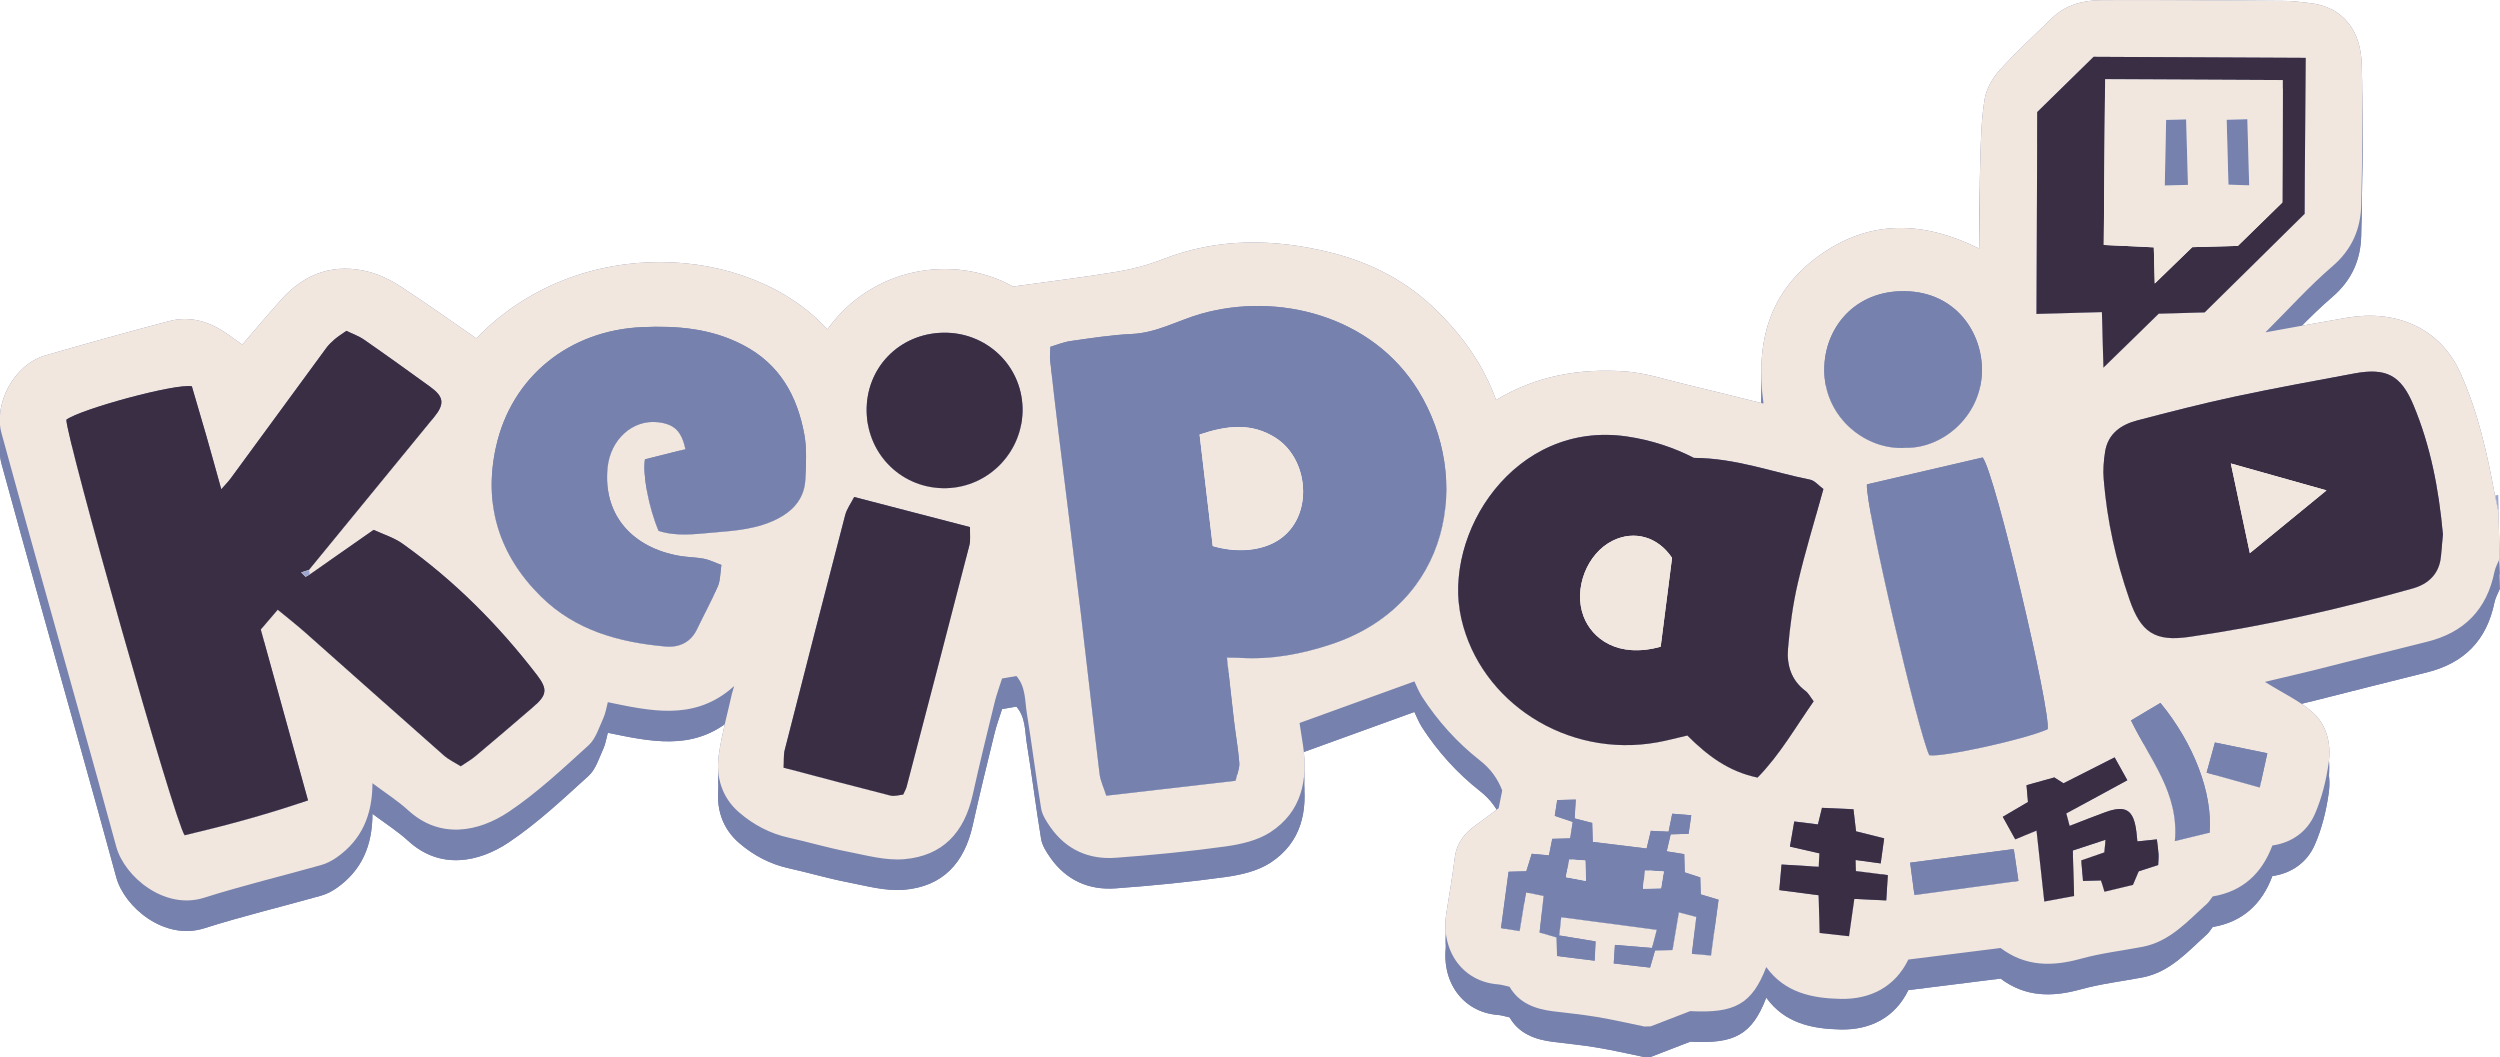 <?xml version="1.0" encoding="UTF-8"?><svg xmlns="http://www.w3.org/2000/svg" viewBox="0 0 408.76 172.82"><defs><style>.c{fill:#392e44;}.d{fill:#9ea6ce;}.e{fill:#f2e7df;}.f{fill:#7682ad;}</style></defs><g id="a"/><g id="b"><g><path class="f" d="M360.78,131.33c3.06,.86,5.66,1.58,8.7,2.43,.45-2.04,.82-3.71,1.24-5.6-3.06-.63-5.71-1.17-8.57-1.76-.47,1.7-.86,3.12-1.36,4.93Zm.49,9.81c.52-6.48-2.6-14.6-8.04-21.21-1.53,.91-3.1,1.85-4.81,2.86,3.11,6.43,7.89,11.85,7.17,19.73,2.24-.55,3.94-.96,5.67-1.38Zm-92.49,31.68c-2.57-.53-5.13-1.12-7.71-1.55-2.36-.4-4.74-.62-7.12-.92-2.96-.37-5.59-1.34-7.13-4.01-.74-.16-1.29-.34-1.86-.39-5.92-.44-9.43-5.64-8.48-11.63,.48-3.03,1-6.05,1.38-9.09,.3-2.38,1.6-4.02,3.48-5.34,1.25-.88,2.45-1.82,3.7-2.75,.19-.95,.38-1.88,.58-2.9-.75-1.93-1.9-3.55-3.66-4.92-3.72-2.92-6.87-6.42-9.45-10.4-.56-.87-.93-1.87-1.25-2.51-6.14,2.22-12.29,4.45-18.78,6.8,.14,.9,.36,2.28,.57,3.67,.84,5.71-.26,10.87-5.33,14.18-2.07,1.35-4.79,1.98-7.3,2.33-5.98,.83-12,1.42-18.02,1.86-4.4,.32-8.09-1.34-10.67-5.03-.64-.92-1.32-1.96-1.5-3.03-.86-5.19-1.49-10.42-2.34-15.61-.33-2.01-.15-4.23-1.7-6.05l-2.35,.41c-.42,1.33-.89,2.59-1.21,3.88-1.23,5.02-2.46,10.04-3.58,15.09-1.38,6.26-4.94,10.03-11.22,10.57-3.05,.26-6.24-.65-9.33-1.25-3.2-.62-6.33-1.56-9.51-2.26-3.09-.68-5.8-2.12-8.14-4.14-2.82-2.43-3.82-5.78-3.33-9.35,.47-3.39,1.42-6.72,2.16-10.08,.08-.27,.16-.54,.36-1.23l-.89,.76c-6.11,4.82-12.84,3.31-19.77,1.88-.23,.83-.35,1.77-.73,2.6-.71,1.54-1.23,3.37-2.42,4.45-4.19,3.8-8.36,7.73-13.03,10.86-4.95,3.32-11.26,4.52-16.43-.21-1.75-1.6-3.79-2.89-5.87-4.45-.01,5.17-1.74,9.25-5.85,12.13-.77,.54-1.65,1-2.55,1.25-6.37,1.8-12.82,3.34-19.12,5.34-6.5,2.06-13.04-3.46-14.37-8.34-3.99-14.7-8.16-29.35-12.24-44.02-2.18-7.84-4.37-15.69-6.51-23.54-1.36-5.01,2.15-11.33,7.16-12.77,6.73-1.94,13.47-3.83,20.24-5.61,3.46-.91,6.63,.09,9.51,2.11,.79,.55,1.57,1.11,2.45,1.73,2.09-2.43,4.17-4.91,6.33-7.32,3.93-4.39,8.79-6.08,14.52-4.53,1.8,.48,3.56,1.39,5.13,2.41,4.16,2.72,8.2,5.61,12.29,8.43,16.6-17.28,44.6-15.51,57.39-1.47,7.2-10.08,20.5-12.49,30.36-7.01,6.09-.85,11.6-1.52,17.06-2.43,2.52-.42,5.04-1.1,7.42-2.03,9.01-3.52,18.1-3.4,27.35-1.12,6.68,1.65,12.58,4.71,17.45,9.51,4.18,4.12,7.62,8.83,9.69,14.62,6.56-3.96,13.67-5.19,21.02-4.68,3.39,.23,6.73,1.36,10.08,2.15,4.17,.99,8.31,2.05,12.63,3.12-1.36-9.97,.9-18.35,9.19-24.26,8.24-5.88,16.92-5.62,26.07-1.09,.05-4.93,.04-9.67,.18-14.4,.1-3.34,.17-6.71,.71-10,.27-1.67,1.27-3.44,2.42-4.72,2.7-2.99,5.68-5.72,8.58-8.54,2.27-2.21,5.18-2.95,8.17-2.96,10-.05,20.01,.06,30.02,.13,1.24,0,2.48,.19,3.72,.32,6.05,.6,8.6,4.93,8.75,9.98,.24,7.68,.08,15.37-.08,23.05-.09,3.95-1.52,7.3-4.71,10.04-3.76,3.23-7.1,6.95-10.96,10.8,4.8-.86,9.11-1.67,13.44-2.41,7.62-1.3,14.99,1.46,18.4,8.96,2.91,6.42,4.43,13.23,5.69,20.11,.19,.94,.39,1.87,.58,2.81l.21,7.49c-.3,.73-.72,1.44-.87,2.2-1.25,6.18-4.96,9.94-11.06,11.44-6.14,1.51-12.27,3.09-18.41,4.63-2.46,.61-4.93,1.17-8.06,1.92,3.06,1.91,5.73,3.13,7.82,4.99,2.31,2.05,3.03,5.15,2.62,8.14-.4,2.9-1.12,5.86-2.3,8.54-1.24,2.8-3.69,4.61-6.92,5.08-1.72,4.62-4.91,7.52-9.76,8.33-.35,.46-.59,.89-.94,1.2-3.18,2.85-6.04,6.18-10.54,7.04-3.37,.64-6.8,1.04-10.09,1.95-4.68,1.3-9.05,1.29-13.11-1.76-4.97,.62-9.9,1.24-15.08,1.89-2.17,4.47-6.2,6.54-11.1,6.43-4.56-.1-9.08-.97-12.13-5.2-2.34,6.08-5.17,7.59-12.44,7.2-2.42,.93-4.44,1.71-6.45,2.49l-1.15,.03ZM50.52,98.19c6.81-8.31,13.63-16.62,20.43-24.95,1.79-2.19,1.63-3.36-.61-4.99-3.58-2.59-7.16-5.17-10.79-7.69-.9-.63-1.98-1-2.91-1.46-.81,.57-1.38,.92-1.88,1.35-.51,.43-1.01,.9-1.4,1.44-5.22,7.11-10.43,14.24-15.65,21.35-.4,.54-.88,1.02-1.53,1.76-.9-3.22-1.66-6-2.45-8.76-.79-2.74-1.6-5.48-2.36-8.07-2.67-.51-18.23,3.74-20.52,5.46-.02,3.01,17.69,65.75,19.34,67.95,6.58-1.56,13.26-3.33,20.17-5.71-2.65-9.6-5.2-18.79-7.72-27.93l2.77-3.24c1.6,1.32,3.1,2.49,4.52,3.75,7.55,6.68,15.06,13.39,22.62,20.06,.82,.72,1.85,1.2,2.78,1.79,.98-.67,1.73-1.1,2.39-1.64,3.16-2.65,6.3-5.33,9.42-8.02,2.3-1.98,2.46-2.92,.63-5.3-6.29-8.18-13.52-15.44-21.94-21.43-1.43-1.02-3.21-1.55-4.74-2.27-3.73,2.61-7.11,4.97-10.49,7.33l-.07-.77Zm151.51,34.47c.26-1.16,.67-2.06,.61-2.92-.18-2.29-.59-4.56-.86-6.85-.4-3.39-.76-6.78-1.16-10.38,.94,.02,1.49,0,2.04,.04,5.15,.33,10.1-.58,14.98-2.2,19.72-6.53,23.07-27.2,14.23-41.54-7.5-12.18-22.88-16.11-35.51-12.5-3.75,1.07-7.2,3.1-11.26,3.29-3.35,.15-6.69,.68-10.01,1.15-1.15,.16-2.26,.63-3.33,.94-.03,1.05-.12,1.63-.05,2.18,.44,3.9,.89,7.81,1.36,11.71,1.2,9.8,2.45,19.59,3.63,29.39,1.06,8.85,2.03,17.71,3.1,26.56,.14,1.14,.68,2.23,1.1,3.56,7.19-.83,13.94-1.61,21.15-2.44Zm96.1-47.71c-.82-.6-1.43-1.39-2.17-1.53-6.15-1.22-12.12-3.52-19.01-3.56-3.13-1.62-6.88-2.91-10.95-3.5-18.33-2.68-30.24,15.86-27.08,29.78,3.09,13.61,17.22,22.89,32.03,20.23,1.68-.3,3.33-.75,4.93-1.12,3.25,3.27,6.71,5.9,11.48,6.88,3.66-3.73,6.19-8.21,9.17-12.47-.53-.69-.84-1.32-1.34-1.7-2.34-1.74-3.07-4.24-2.85-6.88,.3-3.61,.79-7.25,1.61-10.78,1.16-5.03,2.69-9.98,4.18-15.36Zm-190.47,6.84c2.93,.95,5.91,.54,8.84,.29,3.72-.32,7.48-.56,10.87-2.39,2.54-1.37,4.19-3.41,4.31-6.34,.1-2.46,.27-4.99-.18-7.38-1.16-6.27-4.02-11.46-10.02-14.57-5.23-2.72-10.73-3.16-16.47-2.92-11.86,.52-21.37,8.03-23.92,19.6-2.07,9.39,.47,17.64,7.34,24.43,5.62,5.56,12.78,7.52,20.37,8.19,2.22,.2,4.14-.65,5.19-2.87,1.11-2.33,2.36-4.6,3.38-6.97,.42-.99,.37-2.17,.58-3.49-1.14-.42-1.97-.85-2.86-1.02-1.31-.25-2.68-.24-4-.47-7.49-1.3-12.52-6.49-11.75-14.39,.45-4.65,4.13-7.94,8.23-7.46,2.64,.3,3.86,1.42,4.49,4.41-2.22,.56-4.47,1.12-6.61,1.66-.39,2.58,.62,7.92,2.22,11.68Zm291.76,.52c-.68-7.48-2.04-14.43-4.79-21.03-2.06-4.96-4.48-6.2-9.74-5.21-6.51,1.23-13.03,2.4-19.5,3.78-5.34,1.14-10.64,2.51-15.93,3.89-2.65,.69-4.78,2.15-5.26,5.08-.25,1.5-.35,3.07-.23,4.59,.53,6.72,2,13.25,4.21,19.62,1.86,5.36,4.15,6.92,9.75,6.11,12.36-1.79,24.53-4.55,36.55-7.92,2.57-.72,4.36-2.4,4.63-5.27,.12-1.33,.23-2.67,.32-3.64Zm-94.18-8.11c-.26,3.64,8.51,40.97,10.2,44.27,2.18,.38,15.87-2.64,19.35-4.26,.56-2.85-8.55-41.75-10.62-44.42-6.17,1.43-12.55,2.92-18.93,4.4Zm-177.12,46.32c6.15,1.62,11.79,3.13,17.45,4.56,.66,.17,1.44-.1,2.09-.16,.26-.59,.46-.93,.56-1.28,3.43-13.15,6.87-26.31,10.26-39.47,.22-.87,.07-1.83,.1-2.99-6.32-1.64-12.42-3.23-18.93-4.92-.52,1.02-1.2,1.93-1.47,2.95-3.34,12.78-6.62,25.58-9.88,38.39-.22,.86-.13,1.8-.19,2.93ZM333.1,23.32c-.04,10.93-.08,21.73-.12,33.01l10.69-.3,.25,9.08c3.19-3.11,6.12-5.97,9.04-8.82l7.51-.21c5.45-5.38,10.85-10.7,16.34-16.11,.06-8.41,.11-16.82,.17-25.51-11.76-.06-23.27-.11-34.66-.17-3.12,3.05-6.06,5.94-9.22,9.03Zm-21.5,54.89c6.18,.11,12.66-5.44,12.45-13.1-.17-6.21-4.7-12.76-13.34-12.5-7.98,.24-12.7,6.56-12.43,13.41,.3,7.47,6.94,12.65,13.32,12.19Zm-169.9-5.88c.16,7.14,5.93,12.66,13.04,12.49,7.03-.17,12.63-6.09,12.45-13.15-.18-6.95-5.92-12.39-12.96-12.27-7.22,.12-12.69,5.77-12.53,12.94Zm118.62,67.22l-2.85-.73,.18-3.08-3.03,.08c-.14,.91-.27,1.73-.4,2.58l2.94,.99c-.15,.95-.28,1.76-.42,2.69l-2.93,.08c-.19,.97-.36,1.79-.54,2.7l-2.81-.26c-.33,1.05-.6,1.92-.89,2.86l-2.9,.08c-.41,3.07-.82,6.05-1.24,9.21,1.14,.19,2.05,.33,3.05,.5,.36-2.2,.68-4.15,1.04-6.34,1.05,.21,1.94,.39,2.89,.59-.24,2.12-.46,4.06-.67,5.97l2.78,.82,.08,3.03c2.05,.25,3.99,.49,6.14,.76l.15-3.15-5.93-.98c.11-.98,.19-1.8,.32-2.97,5.24,.69,10.29,1.36,15.63,2.06l-.78,2.96c-2.16-.18-4.03-.33-6.07-.5-.08,1.14-.13,1.95-.2,3.03,2.1,.24,4.03,.46,5.94,.68,.34-1.16,.57-1.94,.81-2.79l2.87-.08c.35-2.09,.68-4.03,1.04-6.16,1.17,.31,2.05,.54,2.85,.75-.26,2.12-.49,3.99-.73,6.03l3.13,.28,1.23-9.13c-1.15-.34-2.02-.6-2.91-.87l-.08-2.77-2.54-.83-.08-2.98-2.87-.46c.24-1.02,.44-1.88,.65-2.78l2.93-.08c.14-.98,.28-1.89,.44-3.04-1.17-.09-2.09-.17-3.11-.25-.22,1.09-.41,1.99-.6,2.94-1.06-.05-1.98-.09-2.9-.14l-.69,2.89c-2.98-.37-5.87-.72-8.81-1.08l-.09-3.1Zm78.6,4.52c1.95-.64,3.51-1.15,5.35-1.76-.11,1.09-.16,1.62-.21,2.07-1.34,.47-2.49,.87-3.77,1.31,.1,1.21,.19,2.21,.29,3.35l2.95-.08c.2,.66,.36,1.17,.56,1.85,1.67-.4,3.23-.78,4.66-1.12,.39-.93,.68-1.62,.94-2.22,1.13-.37,2.11-.69,3.18-1.03,.03-.66,.09-1.22,.06-1.77-.04-.75-.16-1.49-.27-2.42l-3.19,.33c-.05-.54-.09-1.01-.15-1.48-.45-3.71-1.73-4.53-5.16-3.27-1.87,.68-3.71,1.42-5.77,2.21l-.54-2.03c3.38-1.84,6.62-3.6,9.98-5.43-.78-1.4-1.37-2.46-2.08-3.74-2.88,1.46-5.6,2.84-8.36,4.24-.53-.34-1.05-.68-1.5-.96-1.61,.45-3.07,.86-4.55,1.27,.09,1.09,.17,1.91,.24,2.75-1.4,.82-2.69,1.58-4.12,2.42,.78,1.4,1.41,2.53,2.04,3.68,1.18-.48,2.1-.86,3.48-1.42,.45,4.08,.86,7.81,1.27,11.59,1.7-.31,3.18-.59,4.87-.9l-.21-7.43Zm-30.25,4c-2-.25-3.6-.46-5.22-.67l-.05-1.8c1.35,.18,2.55,.35,4.1,.56,.2-1.47,.39-2.79,.57-4.1-1.8-.45-3.25-.81-4.6-1.15-.16-1.37-.29-2.47-.42-3.61l-5.15-.23c-.26,1.05-.45,1.85-.66,2.71l-3.87-.48c-.26,1.5-.47,2.76-.71,4.11,1.79,.41,3.25,.75,4.81,1.1-.04,.78-.07,1.4-.1,2.19-2.14-.13-4.09-.24-6.08-.36l-.37,4.18c2.27,.3,4.4,.58,6.43,.84l.17,6.17c1.63,.18,3.12,.34,4.8,.53,.31-2.18,.59-4.11,.87-6.1,1.77,.09,3.37,.16,5.22,.25,.09-1.47,.16-2.67,.26-4.16Zm4.35,3.28c5.82-.79,11.29-1.53,17.01-2.31-.27-1.84-.49-3.39-.76-5.22-5.82,.77-11.27,1.48-16.95,2.23,.26,1.99,.47,3.54,.7,5.29Z"/><path class="f" d="M360.78,128.83c3.06,.86,5.66,1.58,8.7,2.43,.45-2.04,.82-3.71,1.24-5.6-3.06-.63-5.71-1.17-8.57-1.76-.47,1.7-.86,3.12-1.36,4.93Zm.49,9.81c.52-6.48-2.6-14.6-8.04-21.21-1.53,.91-3.1,1.85-4.81,2.86,3.11,6.43,7.89,11.85,7.17,19.73,2.24-.55,3.94-.96,5.67-1.38Zm-92.49,31.68c-2.57-.53-5.13-1.12-7.71-1.55-2.36-.4-4.74-.62-7.12-.92-2.96-.37-5.59-1.34-7.13-4.01-.74-.16-1.29-.34-1.86-.39-5.92-.44-9.43-5.64-8.48-11.63,.48-3.03,1-6.05,1.38-9.09,.3-2.38,1.6-4.02,3.48-5.34,1.25-.88,2.45-1.82,3.7-2.75,.19-.95,.38-1.88,.58-2.9-.75-1.93-1.9-3.55-3.66-4.92-3.72-2.92-6.87-6.42-9.45-10.4-.56-.87-.93-1.87-1.25-2.51-6.14,2.22-12.29,4.45-18.78,6.8,.14,.9,.36,2.28,.57,3.67,.84,5.71-.26,10.87-5.33,14.18-2.07,1.35-4.79,1.98-7.3,2.33-5.98,.83-12,1.42-18.02,1.86-4.4,.32-8.09-1.34-10.67-5.03-.64-.92-1.32-1.96-1.5-3.03-.86-5.19-1.49-10.42-2.34-15.61-.33-2.01-.15-4.23-1.7-6.05l-2.35,.41c-.42,1.33-.89,2.59-1.21,3.88-1.23,5.02-2.46,10.04-3.58,15.09-1.38,6.26-4.94,10.03-11.22,10.57-3.05,.26-6.24-.65-9.33-1.25-3.2-.62-6.33-1.56-9.51-2.26-3.09-.68-5.8-2.12-8.14-4.14-2.82-2.43-3.82-5.78-3.33-9.35,.47-3.39,1.42-6.72,2.16-10.08,.08-.27,.16-.54,.36-1.23l-.89,.76c-6.11,4.82-12.84,3.31-19.77,1.88-.23,.83-.35,1.77-.73,2.6-.71,1.54-1.23,3.37-2.42,4.45-4.19,3.8-8.36,7.73-13.03,10.86-4.95,3.32-11.26,4.52-16.43-.21-1.75-1.6-3.79-2.89-5.87-4.45-.01,5.17-1.74,9.25-5.85,12.13-.77,.54-1.65,1-2.55,1.25-6.37,1.8-12.82,3.34-19.12,5.34-6.5,2.06-13.04-3.46-14.37-8.34-3.99-14.7-8.16-29.35-12.24-44.02-2.18-7.84-4.37-15.69-6.51-23.54-1.36-5.01,2.15-11.33,7.16-12.77,6.73-1.94,13.47-3.83,20.24-5.61,3.46-.91,6.63,.09,9.51,2.11,.79,.55,1.57,1.11,2.45,1.73,2.09-2.43,4.17-4.91,6.33-7.32,3.93-4.39,8.79-6.08,14.52-4.53,1.8,.48,3.56,1.39,5.13,2.41,4.16,2.72,8.2,5.61,12.29,8.43,16.6-17.28,44.6-15.51,57.39-1.47,7.2-10.08,20.5-12.49,30.36-7.01,6.09-.85,11.6-1.52,17.06-2.43,2.52-.42,5.04-1.1,7.42-2.03,9.01-3.52,18.1-3.4,27.35-1.12,6.68,1.65,12.58,4.71,17.45,9.51,4.18,4.12,7.62,8.83,9.69,14.62,6.56-3.96,13.67-5.19,21.02-4.68,3.39,.23,6.73,1.36,10.08,2.15,4.17,.99,8.31,2.05,12.63,3.12-1.36-9.97,.9-18.35,9.19-24.26,8.24-5.88,16.92-5.62,26.07-1.09,.05-4.93,.04-9.67,.18-14.4,.1-3.34,.17-6.71,.71-10,.27-1.67,1.27-3.44,2.42-4.72,2.7-2.99,5.68-5.72,8.58-8.54,2.27-2.21,5.18-2.95,8.17-2.96,10-.05,20.01,.06,30.02,.13,1.24,0,2.48,.19,3.72,.32,6.05,.6,8.6,4.93,8.75,9.98,.24,7.68,.08,15.37-.08,23.05-.09,3.95-1.52,7.3-4.71,10.04-3.76,3.23-7.1,6.95-10.96,10.8,4.8-.86,9.11-1.67,13.44-2.41,7.62-1.3,14.99,1.46,18.4,8.96,2.91,6.42,4.43,13.23,5.69,20.11,.19,.94,.39,1.87,.58,2.81l.21,7.49c-.3,.73-.72,1.44-.87,2.2-1.25,6.18-4.96,9.94-11.06,11.44-6.14,1.51-12.27,3.09-18.41,4.63-2.46,.61-4.93,1.17-8.06,1.92,3.06,1.91,5.73,3.13,7.82,4.99,2.31,2.05,3.03,5.15,2.62,8.14-.4,2.9-1.12,5.86-2.3,8.54-1.24,2.8-3.69,4.61-6.92,5.08-1.72,4.62-4.91,7.52-9.76,8.33-.35,.46-.59,.89-.94,1.2-3.18,2.85-6.04,6.18-10.54,7.04-3.37,.64-6.8,1.04-10.09,1.95-4.68,1.3-9.05,1.29-13.11-1.76-4.97,.62-9.9,1.24-15.08,1.89-2.17,4.47-6.2,6.54-11.1,6.43-4.56-.1-9.08-.97-12.13-5.2-2.34,6.08-5.17,7.59-12.44,7.2-2.42,.93-4.44,1.71-6.45,2.49l-1.15,.03ZM50.52,95.69c6.81-8.31,13.63-16.62,20.43-24.95,1.79-2.19,1.63-3.36-.61-4.99-3.58-2.59-7.16-5.17-10.79-7.69-.9-.63-1.98-1-2.91-1.46-.81,.57-1.38,.92-1.88,1.35-.51,.43-1.01,.9-1.4,1.44-5.22,7.11-10.43,14.24-15.65,21.35-.4,.54-.88,1.02-1.53,1.76-.9-3.22-1.66-6-2.45-8.76-.79-2.74-1.6-5.48-2.36-8.07-2.67-.51-18.23,3.74-20.52,5.46-.02,3.01,17.69,65.75,19.34,67.95,6.58-1.56,13.26-3.33,20.17-5.71-2.65-9.6-5.2-18.79-7.72-27.93l2.77-3.24c1.6,1.32,3.1,2.49,4.52,3.75,7.55,6.68,15.06,13.39,22.62,20.06,.82,.72,1.85,1.2,2.78,1.79,.98-.67,1.73-1.1,2.39-1.64,3.16-2.65,6.3-5.33,9.42-8.02,2.3-1.98,2.46-2.92,.63-5.3-6.29-8.18-13.52-15.44-21.94-21.43-1.43-1.02-3.21-1.55-4.74-2.27-3.73,2.61-7.11,4.97-10.49,7.33l-.07-.77Zm151.51,34.47c.26-1.16,.67-2.06,.61-2.92-.18-2.29-.59-4.56-.86-6.85-.4-3.39-.76-6.78-1.16-10.38,.94,.02,1.49,0,2.04,.04,5.15,.33,10.1-.58,14.98-2.2,19.72-6.53,23.07-27.2,14.23-41.54-7.5-12.18-22.88-16.11-35.51-12.5-3.75,1.07-7.2,3.1-11.26,3.29-3.35,.15-6.69,.68-10.01,1.15-1.15,.16-2.26,.63-3.33,.94-.03,1.05-.12,1.63-.05,2.18,.44,3.9,.89,7.81,1.36,11.71,1.2,9.8,2.45,19.59,3.63,29.39,1.06,8.85,2.03,17.71,3.1,26.56,.14,1.14,.68,2.23,1.1,3.56,7.19-.83,13.94-1.61,21.15-2.44Zm96.1-47.71c-.82-.6-1.43-1.39-2.17-1.53-6.15-1.22-12.12-3.52-19.01-3.56-3.13-1.62-6.88-2.91-10.95-3.5-18.33-2.68-30.24,15.86-27.08,29.78,3.09,13.61,17.22,22.89,32.03,20.23,1.68-.3,3.33-.75,4.93-1.12,3.25,3.27,6.71,5.9,11.48,6.88,3.66-3.73,6.19-8.21,9.17-12.47-.53-.69-.84-1.32-1.34-1.7-2.34-1.74-3.07-4.24-2.85-6.88,.3-3.61,.79-7.25,1.61-10.78,1.16-5.03,2.69-9.98,4.18-15.36Zm-190.47,6.84c2.93,.95,5.91,.54,8.84,.29,3.72-.32,7.48-.56,10.87-2.39,2.54-1.37,4.19-3.41,4.31-6.34,.1-2.46,.27-4.99-.18-7.38-1.16-6.27-4.02-11.46-10.02-14.57-5.23-2.72-10.73-3.16-16.47-2.92-11.86,.52-21.37,8.03-23.92,19.6-2.07,9.39,.47,17.64,7.34,24.43,5.62,5.56,12.78,7.52,20.37,8.19,2.22,.2,4.14-.65,5.19-2.87,1.11-2.33,2.36-4.6,3.38-6.97,.42-.99,.37-2.17,.58-3.49-1.14-.42-1.97-.85-2.86-1.02-1.31-.25-2.68-.24-4-.47-7.49-1.3-12.52-6.49-11.75-14.39,.45-4.65,4.13-7.94,8.23-7.46,2.64,.3,3.86,1.42,4.49,4.41-2.22,.56-4.47,1.12-6.61,1.66-.39,2.58,.62,7.92,2.22,11.68Zm291.76,.52c-.68-7.48-2.04-14.43-4.79-21.03-2.06-4.96-4.48-6.2-9.74-5.21-6.51,1.23-13.03,2.4-19.5,3.78-5.34,1.14-10.64,2.51-15.93,3.89-2.65,.69-4.78,2.15-5.26,5.08-.25,1.5-.35,3.07-.23,4.59,.53,6.72,2,13.25,4.21,19.62,1.86,5.36,4.15,6.92,9.75,6.11,12.36-1.79,24.53-4.55,36.55-7.92,2.57-.72,4.36-2.4,4.63-5.27,.12-1.33,.23-2.67,.32-3.64Zm-94.18-8.11c-.26,3.64,8.51,40.97,10.2,44.27,2.18,.38,15.87-2.64,19.35-4.26,.56-2.85-8.55-41.75-10.62-44.42-6.17,1.43-12.55,2.92-18.93,4.4Zm-177.12,46.32c6.15,1.62,11.79,3.13,17.45,4.56,.66,.17,1.44-.1,2.09-.16,.26-.59,.46-.93,.56-1.28,3.43-13.15,6.87-26.31,10.26-39.47,.22-.87,.07-1.83,.1-2.99-6.32-1.64-12.42-3.23-18.93-4.92-.52,1.02-1.2,1.93-1.47,2.95-3.34,12.78-6.62,25.58-9.88,38.39-.22,.86-.13,1.8-.19,2.93ZM333.1,20.82c-.04,10.93-.08,21.73-.12,33.01l10.69-.3,.25,9.08c3.19-3.11,6.12-5.97,9.04-8.82l7.51-.21c5.45-5.38,10.85-10.7,16.34-16.11,.06-8.41,.11-16.82,.17-25.51-11.76-.06-23.27-.11-34.66-.17-3.12,3.05-6.06,5.94-9.22,9.03Zm-21.5,54.89c6.18,.11,12.66-5.44,12.45-13.1-.17-6.21-4.7-12.76-13.34-12.5-7.98,.24-12.7,6.56-12.43,13.41,.3,7.47,6.94,12.65,13.32,12.19Zm-169.9-5.88c.16,7.14,5.93,12.66,13.04,12.49,7.03-.17,12.63-6.09,12.45-13.15-.18-6.95-5.92-12.39-12.96-12.27-7.22,.12-12.69,5.77-12.53,12.94Zm118.62,67.22l-2.85-.73,.18-3.08-3.03,.08c-.14,.91-.27,1.73-.4,2.58l2.94,.99c-.15,.95-.28,1.76-.42,2.69l-2.93,.08c-.19,.97-.36,1.79-.54,2.7l-2.81-.26c-.33,1.05-.6,1.92-.89,2.86l-2.9,.08c-.41,3.07-.82,6.05-1.24,9.21,1.14,.19,2.05,.33,3.05,.5,.36-2.2,.68-4.15,1.04-6.34,1.05,.21,1.94,.39,2.89,.59-.24,2.12-.46,4.06-.67,5.97l2.78,.82,.08,3.03c2.05,.25,3.99,.49,6.14,.76l.15-3.15-5.93-.98c.11-.98,.19-1.8,.32-2.97,5.24,.69,10.29,1.36,15.63,2.06l-.78,2.96c-2.16-.18-4.03-.33-6.07-.5-.08,1.14-.13,1.95-.2,3.03,2.1,.24,4.03,.46,5.94,.68,.34-1.16,.57-1.94,.81-2.79l2.87-.08c.35-2.09,.68-4.03,1.04-6.16,1.17,.31,2.05,.54,2.85,.75-.26,2.12-.49,3.99-.73,6.03l3.13,.28,1.23-9.13c-1.15-.34-2.02-.6-2.91-.87l-.08-2.77-2.54-.83-.08-2.98-2.87-.46c.24-1.02,.44-1.88,.65-2.78l2.93-.08c.14-.98,.28-1.89,.44-3.04-1.17-.09-2.09-.17-3.11-.25-.22,1.09-.41,1.99-.6,2.94-1.06-.05-1.98-.09-2.9-.14l-.69,2.89c-2.98-.37-5.87-.72-8.81-1.08l-.09-3.1Zm78.6,4.52c1.95-.64,3.51-1.15,5.35-1.76-.11,1.09-.16,1.62-.21,2.07-1.34,.47-2.49,.87-3.77,1.31,.1,1.21,.19,2.21,.29,3.35l2.95-.08c.2,.66,.36,1.17,.56,1.85,1.67-.4,3.23-.78,4.66-1.12,.39-.93,.68-1.62,.94-2.22,1.13-.37,2.11-.69,3.18-1.03,.03-.66,.09-1.22,.06-1.77-.04-.75-.16-1.49-.27-2.42l-3.19,.33c-.05-.54-.09-1.01-.15-1.48-.45-3.71-1.73-4.53-5.16-3.27-1.87,.68-3.71,1.42-5.77,2.21l-.54-2.03c3.38-1.84,6.62-3.6,9.98-5.43-.78-1.4-1.37-2.46-2.08-3.74-2.88,1.46-5.6,2.84-8.36,4.24-.53-.34-1.05-.68-1.5-.96-1.61,.45-3.07,.86-4.55,1.27,.09,1.09,.17,1.91,.24,2.75-1.4,.82-2.69,1.58-4.12,2.42,.78,1.4,1.41,2.53,2.04,3.68,1.18-.48,2.1-.86,3.48-1.42,.45,4.08,.86,7.81,1.27,11.59,1.7-.31,3.18-.59,4.87-.9l-.21-7.43Zm-30.25,4c-2-.25-3.6-.46-5.22-.67l-.05-1.8c1.35,.18,2.55,.35,4.1,.56,.2-1.47,.39-2.79,.57-4.1-1.8-.45-3.25-.81-4.6-1.15-.16-1.37-.29-2.47-.42-3.61l-5.15-.23c-.26,1.05-.45,1.85-.66,2.71l-3.87-.48c-.26,1.5-.47,2.76-.71,4.11,1.79,.41,3.25,.75,4.81,1.1-.04,.78-.07,1.4-.1,2.19-2.14-.13-4.09-.24-6.08-.36l-.37,4.18c2.27,.3,4.4,.58,6.43,.84l.17,6.17c1.63,.18,3.12,.34,4.8,.53,.31-2.18,.59-4.11,.87-6.1,1.77,.09,3.37,.16,5.22,.25,.09-1.47,.16-2.67,.26-4.16Zm4.35,3.28c5.82-.79,11.29-1.53,17.01-2.31-.27-1.84-.49-3.39-.76-5.22-5.82,.77-11.27,1.48-16.95,2.23,.26,1.99,.47,3.54,.7,5.29Z"/><path class="f" d="M360.78,126.33c3.06,.86,5.66,1.58,8.7,2.43,.45-2.04,.82-3.71,1.24-5.6-3.06-.63-5.71-1.17-8.57-1.76-.47,1.7-.86,3.12-1.36,4.93Zm.49,9.81c.52-6.48-2.6-14.6-8.04-21.21-1.53,.91-3.1,1.85-4.81,2.86,3.11,6.43,7.89,11.85,7.17,19.73,2.24-.55,3.94-.96,5.67-1.38Zm-92.49,31.68c-2.57-.53-5.13-1.12-7.71-1.55-2.36-.4-4.74-.62-7.12-.92-2.96-.37-5.59-1.34-7.13-4.01-.74-.16-1.29-.34-1.86-.39-5.92-.44-9.43-5.64-8.48-11.63,.48-3.03,1-6.05,1.38-9.09,.3-2.38,1.6-4.02,3.48-5.34,1.25-.88,2.45-1.82,3.7-2.75,.19-.95,.38-1.88,.58-2.9-.75-1.93-1.9-3.55-3.66-4.92-3.72-2.92-6.87-6.42-9.45-10.4-.56-.87-.93-1.87-1.25-2.51-6.14,2.22-12.29,4.45-18.78,6.8,.14,.9,.36,2.28,.57,3.67,.84,5.71-.26,10.87-5.33,14.18-2.07,1.35-4.79,1.98-7.3,2.33-5.98,.83-12,1.42-18.02,1.86-4.4,.32-8.09-1.34-10.67-5.03-.64-.92-1.32-1.96-1.5-3.03-.86-5.19-1.49-10.42-2.34-15.61-.33-2.01-.15-4.23-1.7-6.05l-2.35,.41c-.42,1.33-.89,2.59-1.21,3.88-1.23,5.02-2.46,10.04-3.58,15.09-1.38,6.26-4.94,10.03-11.22,10.57-3.05,.26-6.24-.65-9.33-1.25-3.2-.62-6.33-1.56-9.51-2.26-3.09-.68-5.8-2.12-8.14-4.14-2.82-2.43-3.82-5.78-3.33-9.35,.47-3.39,1.42-6.72,2.16-10.08,.08-.27,.16-.54,.36-1.23l-.89,.76c-6.11,4.82-12.84,3.31-19.77,1.88-.23,.83-.35,1.77-.73,2.6-.71,1.54-1.23,3.37-2.42,4.45-4.19,3.8-8.36,7.73-13.03,10.86-4.95,3.32-11.26,4.52-16.43-.21-1.75-1.6-3.79-2.89-5.87-4.45-.01,5.17-1.74,9.25-5.85,12.13-.77,.54-1.65,1-2.55,1.25-6.37,1.8-12.82,3.34-19.12,5.34-6.5,2.06-13.04-3.46-14.37-8.34-3.99-14.7-8.16-29.35-12.24-44.02-2.18-7.84-4.37-15.69-6.51-23.54-1.36-5.01,2.15-11.33,7.16-12.77,6.73-1.94,13.47-3.83,20.24-5.61,3.46-.91,6.63,.09,9.51,2.11,.79,.55,1.57,1.11,2.45,1.73,2.09-2.43,4.17-4.91,6.33-7.32,3.93-4.39,8.79-6.08,14.52-4.53,1.8,.48,3.56,1.39,5.13,2.41,4.16,2.72,8.2,5.61,12.29,8.43,16.6-17.28,44.6-15.51,57.39-1.47,7.2-10.08,20.5-12.49,30.36-7.01,6.09-.85,11.6-1.52,17.06-2.43,2.52-.42,5.04-1.1,7.42-2.03,9.01-3.52,18.1-3.4,27.35-1.12,6.68,1.65,12.58,4.71,17.45,9.51,4.18,4.12,7.62,8.83,9.69,14.62,6.56-3.96,13.67-5.19,21.02-4.68,3.39,.23,6.73,1.36,10.08,2.15,4.17,.99,8.31,2.05,12.63,3.12-1.36-9.97,.9-18.35,9.19-24.26,8.24-5.88,16.92-5.62,26.07-1.09,.05-4.93,.04-9.67,.18-14.4,.1-3.34,.17-6.71,.71-10,.27-1.67,1.27-3.44,2.42-4.72,2.7-2.99,5.68-5.72,8.58-8.54,2.27-2.21,5.18-2.95,8.17-2.96,10-.05,20.01,.06,30.02,.13,1.24,0,2.48,.19,3.72,.32,6.05,.6,8.6,4.93,8.75,9.98,.24,7.68,.08,15.37-.08,23.05-.09,3.95-1.52,7.3-4.71,10.04-3.76,3.23-7.1,6.95-10.96,10.8,4.8-.86,9.11-1.67,13.44-2.41,7.62-1.3,14.99,1.46,18.4,8.96,2.91,6.42,4.43,13.23,5.69,20.11,.19,.94,.39,1.87,.58,2.81l.21,7.49c-.3,.73-.72,1.44-.87,2.2-1.25,6.18-4.96,9.94-11.06,11.44-6.14,1.51-12.27,3.09-18.41,4.63-2.46,.61-4.93,1.17-8.06,1.92,3.06,1.91,5.73,3.13,7.82,4.99,2.31,2.05,3.03,5.15,2.62,8.14-.4,2.9-1.12,5.86-2.3,8.54-1.24,2.8-3.69,4.61-6.92,5.08-1.72,4.62-4.91,7.52-9.76,8.33-.35,.46-.59,.89-.94,1.2-3.18,2.85-6.04,6.18-10.54,7.04-3.37,.64-6.8,1.04-10.09,1.95-4.68,1.3-9.05,1.29-13.11-1.76-4.97,.62-9.9,1.24-15.08,1.89-2.17,4.47-6.2,6.54-11.1,6.43-4.56-.1-9.08-.97-12.13-5.2-2.34,6.08-5.17,7.59-12.44,7.2-2.42,.93-4.44,1.71-6.45,2.49l-1.15,.03ZM50.52,93.19c6.81-8.31,13.63-16.62,20.43-24.95,1.79-2.19,1.63-3.36-.61-4.99-3.58-2.59-7.16-5.17-10.79-7.69-.9-.63-1.98-1-2.91-1.46-.81,.57-1.38,.92-1.88,1.35-.51,.43-1.01,.9-1.4,1.44-5.22,7.11-10.43,14.24-15.65,21.35-.4,.54-.88,1.02-1.53,1.76-.9-3.22-1.66-6-2.45-8.76-.79-2.74-1.6-5.48-2.36-8.07-2.67-.51-18.23,3.74-20.52,5.46-.02,3.01,17.69,65.75,19.34,67.95,6.58-1.56,13.26-3.33,20.17-5.71-2.65-9.6-5.2-18.79-7.72-27.93l2.77-3.24c1.6,1.32,3.1,2.49,4.52,3.75,7.55,6.68,15.06,13.39,22.62,20.06,.82,.72,1.85,1.2,2.78,1.79,.98-.67,1.73-1.1,2.39-1.64,3.16-2.65,6.3-5.33,9.42-8.02,2.3-1.98,2.46-2.92,.63-5.3-6.29-8.18-13.52-15.44-21.94-21.43-1.43-1.02-3.21-1.55-4.74-2.27-3.73,2.61-7.11,4.97-10.49,7.33l-.07-.77Zm151.51,34.47c.26-1.16,.67-2.06,.61-2.92-.18-2.29-.59-4.56-.86-6.85-.4-3.39-.76-6.78-1.16-10.38,.94,.02,1.49,0,2.04,.04,5.15,.33,10.1-.58,14.98-2.2,19.72-6.53,23.07-27.2,14.23-41.54-7.5-12.18-22.88-16.11-35.51-12.5-3.75,1.07-7.2,3.1-11.26,3.29-3.35,.15-6.69,.68-10.01,1.15-1.15,.16-2.26,.63-3.33,.94-.03,1.05-.12,1.63-.05,2.18,.44,3.9,.89,7.81,1.36,11.71,1.2,9.8,2.45,19.59,3.63,29.39,1.06,8.85,2.03,17.71,3.1,26.56,.14,1.14,.68,2.23,1.1,3.56,7.19-.83,13.94-1.61,21.15-2.44Zm96.1-47.71c-.82-.6-1.43-1.39-2.17-1.53-6.15-1.22-12.12-3.52-19.01-3.56-3.13-1.62-6.88-2.91-10.95-3.5-18.33-2.68-30.24,15.86-27.08,29.78,3.09,13.61,17.22,22.89,32.03,20.23,1.68-.3,3.33-.75,4.93-1.12,3.25,3.27,6.71,5.9,11.48,6.88,3.66-3.73,6.19-8.21,9.17-12.47-.53-.69-.84-1.32-1.34-1.7-2.34-1.74-3.07-4.24-2.85-6.88,.3-3.61,.79-7.25,1.61-10.78,1.16-5.03,2.69-9.98,4.18-15.36Zm-190.47,6.84c2.93,.95,5.91,.54,8.84,.29,3.72-.32,7.48-.56,10.87-2.39,2.54-1.37,4.19-3.41,4.31-6.34,.1-2.46,.27-4.99-.18-7.38-1.16-6.27-4.02-11.46-10.02-14.57-5.23-2.72-10.73-3.16-16.47-2.92-11.86,.52-21.37,8.03-23.92,19.6-2.07,9.39,.47,17.64,7.34,24.43,5.62,5.56,12.78,7.52,20.37,8.19,2.22,.2,4.14-.65,5.19-2.87,1.11-2.33,2.36-4.6,3.38-6.97,.42-.99,.37-2.17,.58-3.49-1.14-.42-1.97-.85-2.86-1.02-1.31-.25-2.68-.24-4-.47-7.49-1.3-12.52-6.49-11.75-14.39,.45-4.65,4.13-7.94,8.23-7.46,2.64,.3,3.86,1.42,4.49,4.41-2.22,.56-4.47,1.12-6.61,1.66-.39,2.58,.62,7.92,2.22,11.68Zm291.76,.52c-.68-7.48-2.04-14.43-4.79-21.03-2.06-4.96-4.48-6.2-9.74-5.21-6.51,1.23-13.03,2.4-19.5,3.78-5.34,1.14-10.64,2.51-15.93,3.89-2.65,.69-4.78,2.15-5.26,5.08-.25,1.5-.35,3.07-.23,4.59,.53,6.72,2,13.25,4.21,19.62,1.86,5.36,4.15,6.92,9.75,6.11,12.36-1.79,24.53-4.55,36.55-7.92,2.57-.72,4.36-2.4,4.63-5.27,.12-1.33,.23-2.67,.32-3.64Zm-94.18-8.11c-.26,3.64,8.51,40.97,10.2,44.27,2.18,.38,15.87-2.64,19.35-4.26,.56-2.85-8.55-41.75-10.62-44.42-6.17,1.43-12.55,2.92-18.93,4.4Zm-177.12,46.32c6.15,1.62,11.79,3.13,17.45,4.56,.66,.17,1.44-.1,2.09-.16,.26-.59,.46-.93,.56-1.28,3.43-13.15,6.87-26.31,10.26-39.47,.22-.87,.07-1.83,.1-2.99-6.32-1.64-12.42-3.23-18.93-4.92-.52,1.02-1.2,1.93-1.47,2.95-3.34,12.78-6.62,25.58-9.88,38.39-.22,.86-.13,1.8-.19,2.93ZM333.1,18.32c-.04,10.93-.08,21.73-.12,33.01l10.69-.3,.25,9.08c3.19-3.11,6.12-5.97,9.04-8.82l7.51-.21c5.45-5.38,10.85-10.7,16.34-16.11,.06-8.41,.11-16.82,.17-25.51-11.76-.06-23.27-.11-34.66-.17-3.12,3.05-6.06,5.94-9.22,9.03Zm-21.5,54.89c6.18,.11,12.66-5.44,12.45-13.1-.17-6.21-4.7-12.76-13.34-12.5-7.98,.24-12.7,6.56-12.43,13.41,.3,7.47,6.94,12.65,13.32,12.19Zm-169.9-5.88c.16,7.14,5.93,12.66,13.04,12.49,7.03-.17,12.63-6.09,12.45-13.15-.18-6.95-5.92-12.39-12.96-12.27-7.22,.12-12.69,5.77-12.53,12.94Zm118.62,67.22l-2.85-.73,.18-3.08-3.03,.08c-.14,.91-.27,1.73-.4,2.58l2.94,.99c-.15,.95-.28,1.76-.42,2.69l-2.93,.08c-.19,.97-.36,1.79-.54,2.7l-2.81-.26c-.33,1.05-.6,1.92-.89,2.86l-2.9,.08c-.41,3.07-.82,6.05-1.24,9.21,1.14,.19,2.05,.33,3.05,.5,.36-2.2,.68-4.15,1.04-6.34,1.05,.21,1.94,.39,2.89,.59-.24,2.12-.46,4.06-.67,5.97l2.78,.82,.08,3.03c2.05,.25,3.99,.49,6.14,.76l.15-3.15-5.93-.98c.11-.98,.19-1.8,.32-2.97,5.24,.69,10.29,1.36,15.63,2.06l-.78,2.96c-2.16-.18-4.03-.33-6.07-.5-.08,1.14-.13,1.95-.2,3.03,2.1,.24,4.03,.46,5.94,.68,.34-1.16,.57-1.94,.81-2.79l2.87-.08c.35-2.09,.68-4.03,1.04-6.16,1.17,.31,2.05,.54,2.85,.75-.26,2.12-.49,3.99-.73,6.03l3.13,.28,1.23-9.13c-1.15-.34-2.02-.6-2.91-.87l-.08-2.77-2.54-.83-.08-2.98-2.87-.46c.24-1.02,.44-1.88,.65-2.78l2.93-.08c.14-.98,.28-1.89,.44-3.04-1.17-.09-2.09-.17-3.11-.25-.22,1.09-.41,1.99-.6,2.94-1.06-.05-1.98-.09-2.9-.14l-.69,2.89c-2.98-.37-5.87-.72-8.81-1.08l-.09-3.1Zm78.6,4.52c1.95-.64,3.51-1.15,5.35-1.76-.11,1.09-.16,1.62-.21,2.07-1.34,.47-2.49,.87-3.77,1.31,.1,1.21,.19,2.21,.29,3.35l2.95-.08c.2,.66,.36,1.17,.56,1.85,1.67-.4,3.23-.78,4.66-1.12,.39-.93,.68-1.62,.94-2.22,1.13-.37,2.11-.69,3.18-1.03,.03-.66,.09-1.22,.06-1.77-.04-.75-.16-1.49-.27-2.42l-3.19,.33c-.05-.54-.09-1.01-.15-1.48-.45-3.71-1.73-4.53-5.16-3.27-1.87,.68-3.71,1.42-5.77,2.21l-.54-2.03c3.38-1.84,6.62-3.6,9.98-5.43-.78-1.4-1.37-2.46-2.08-3.74-2.88,1.46-5.6,2.84-8.36,4.24-.53-.34-1.05-.68-1.5-.96-1.61,.45-3.07,.86-4.55,1.27,.09,1.09,.17,1.91,.24,2.75-1.4,.82-2.69,1.58-4.12,2.42,.78,1.4,1.41,2.53,2.04,3.68,1.18-.48,2.1-.86,3.48-1.42,.45,4.08,.86,7.81,1.27,11.59,1.7-.31,3.18-.59,4.87-.9l-.21-7.43Zm-30.25,4c-2-.25-3.6-.46-5.22-.67l-.05-1.8c1.35,.18,2.55,.35,4.1,.56,.2-1.47,.39-2.79,.57-4.1-1.8-.45-3.25-.81-4.6-1.15-.16-1.37-.29-2.47-.42-3.61l-5.15-.23c-.26,1.05-.45,1.85-.66,2.71l-3.87-.48c-.26,1.5-.47,2.76-.71,4.11,1.79,.41,3.25,.75,4.81,1.1-.04,.78-.07,1.4-.1,2.19-2.14-.13-4.09-.24-6.08-.36l-.37,4.18c2.27,.3,4.4,.58,6.43,.84l.17,6.17c1.63,.18,3.12,.34,4.8,.53,.31-2.18,.59-4.11,.87-6.1,1.77,.09,3.37,.16,5.22,.25,.09-1.47,.16-2.67,.26-4.16Zm4.35,3.28c5.82-.79,11.29-1.53,17.01-2.31-.27-1.84-.49-3.39-.76-5.22-5.82,.77-11.27,1.48-16.95,2.23,.26,1.99,.47,3.54,.7,5.29Z"/></g><path class="f" d="M268.78,172.82c-2.57-.53-5.13-1.12-7.71-1.55-2.36-.4-4.74-.62-7.12-.92-2.96-.37-5.59-1.34-7.13-4.01-.74-.16-1.29-.34-1.86-.39-5.92-.44-9.43-5.64-8.48-11.63,.48-3.03,1-6.05,1.38-9.09,.3-2.38,1.6-4.02,3.48-5.34,1.25-.88,2.45-1.82,3.7-2.75,.19-.95,.38-1.88,.58-2.9-.75-1.93-1.9-3.55-3.66-4.92-3.72-2.92-6.87-6.42-9.45-10.4-.56-.87-.93-1.87-1.25-2.51-6.14,2.22-12.29,4.45-18.78,6.8,.14,.9,.36,2.28,.57,3.67,.84,5.71-.26,10.87-5.33,14.18-2.07,1.35-4.79,1.98-7.3,2.33-5.98,.83-12,1.42-18.02,1.86-4.4,.32-8.09-1.34-10.67-5.03-.64-.92-1.32-1.96-1.5-3.03-.86-5.19-1.49-10.42-2.34-15.61-.33-2.01-.15-4.23-1.7-6.05l-2.35,.41c-.42,1.33-.89,2.59-1.21,3.88-1.23,5.02-2.46,10.04-3.58,15.09-1.38,6.26-4.94,10.03-11.22,10.57-3.05,.26-6.24-.65-9.33-1.25-3.2-.62-6.33-1.56-9.51-2.26-3.09-.68-5.8-2.12-8.14-4.14-2.82-2.43-3.82-5.78-3.33-9.35,.47-3.39,1.42-6.72,2.16-10.08,.08-.27,.16-.54,.36-1.23l-.89,.76c-6.11,4.82-12.84,3.31-19.77,1.88-.23,.83-.35,1.77-.73,2.6-.71,1.54-1.23,3.37-2.42,4.45-4.19,3.8-8.36,7.73-13.03,10.86-4.95,3.32-11.26,4.52-16.43-.21-1.75-1.6-3.79-2.89-5.87-4.45-.01,5.17-1.74,9.25-5.85,12.13-.77,.54-1.65,1-2.55,1.25-6.37,1.8-12.82,3.34-19.12,5.34-6.5,2.06-13.04-3.46-14.37-8.34-3.99-14.7-8.16-29.35-12.24-44.02-2.18-7.84-4.37-15.69-6.51-23.54-1.36-5.01,2.15-11.33,7.16-12.77,6.73-1.94,13.47-3.83,20.24-5.61,3.46-.91,6.63,.09,9.51,2.11,.79,.55,1.57,1.11,2.45,1.73,2.09-2.43,4.17-4.91,6.33-7.32,3.93-4.39,8.79-6.08,14.52-4.53,1.8,.48,3.56,1.39,5.13,2.41,4.16,2.72,8.2,5.61,12.29,8.43,16.6-17.28,44.6-15.51,57.39-1.47,7.2-10.08,20.5-12.49,30.36-7.01,6.09-.85,11.6-1.52,17.06-2.43,2.52-.42,5.04-1.1,7.42-2.03,9.01-3.52,18.1-3.4,27.35-1.12,6.68,1.65,12.58,4.71,17.45,9.51,4.18,4.12,7.62,8.83,9.69,14.62,6.56-3.96,13.67-5.19,21.02-4.68,3.39,.23,6.73,1.36,10.08,2.15,4.17,.99,8.31,2.05,12.63,3.12-1.36-9.97,.9-18.35,9.19-24.26,8.24-5.88,16.92-5.62,26.07-1.09,.05-4.93,.04-9.67,.18-14.4,.1-3.34,.17-6.71,.71-10,.27-1.67,1.27-3.44,2.42-4.72,2.7-2.99,5.68-5.72,8.58-8.54,2.27-2.21,5.18-2.95,8.17-2.96,10-.05,20.01,.06,30.02,.13,1.24,0,2.48,.19,3.72,.32,6.05,.6,8.6,4.93,8.75,9.98,.24,7.68,.08,15.37-.08,23.05-.09,3.95-1.52,7.3-4.71,10.04-3.76,3.23-7.1,6.95-10.96,10.8,4.8-.86,9.11-1.67,13.44-2.41,7.62-1.3,14.99,1.46,18.4,8.96,2.91,6.42,4.43,13.23,5.69,20.11,.19,.94,.39,1.87,.58,2.81l.21,7.49c-.3,.73-.72,1.44-.87,2.2-1.25,6.18-4.96,9.94-11.06,11.44-6.14,1.51-12.27,3.09-18.41,4.63-2.46,.61-4.93,1.17-8.06,1.92,3.06,1.91,5.73,3.13,7.82,4.99,2.31,2.05,3.03,5.15,2.62,8.14-.4,2.9-1.12,5.86-2.3,8.54-1.24,2.8-3.69,4.61-6.92,5.08-1.72,4.62-4.91,7.52-9.76,8.33-.35,.46-.59,.89-.94,1.2-3.18,2.85-6.04,6.18-10.54,7.04-3.37,.64-6.8,1.04-10.09,1.95-4.68,1.3-9.05,1.29-13.11-1.76-4.97,.62-9.9,1.24-15.08,1.89-2.17,4.47-6.2,6.54-11.1,6.43-4.56-.1-9.08-.97-12.13-5.2-2.34,6.08-5.17,7.59-12.44,7.2-2.42,.93-4.44,1.71-6.45,2.49l-1.15,.03ZM50.52,98.19c6.81-8.31,13.63-16.62,20.43-24.95,1.79-2.19,1.63-3.36-.61-4.99-3.58-2.59-7.16-5.17-10.79-7.69-.9-.63-1.98-1-2.91-1.46-.81,.57-1.38,.92-1.88,1.35-.51,.43-1.01,.9-1.4,1.44-5.22,7.11-10.43,14.24-15.65,21.35-.4,.54-.88,1.02-1.53,1.76-.9-3.22-1.66-6-2.45-8.76-.79-2.74-1.6-5.48-2.36-8.07-2.67-.51-18.23,3.74-20.52,5.46-.02,3.01,17.69,65.75,19.34,67.95,6.58-1.56,13.26-3.33,20.17-5.71-2.65-9.6-5.2-18.79-7.72-27.93l2.77-3.24c1.6,1.32,3.1,2.49,4.52,3.75,7.55,6.68,15.06,13.39,22.62,20.06,.82,.72,1.85,1.2,2.78,1.79,.98-.67,1.73-1.1,2.39-1.64,3.16-2.65,6.3-5.33,9.42-8.02,2.3-1.98,2.46-2.92,.63-5.3-6.29-8.18-13.52-15.44-21.94-21.43-1.43-1.02-3.21-1.55-4.74-2.27-3.73,2.61-7.11,4.97-10.49,7.33l-.07-.77Zm151.51,34.47c.26-1.16,.67-2.06,.61-2.92-.18-2.29-.59-4.56-.86-6.85-.4-3.39-.76-6.78-1.16-10.38,.94,.02,1.49,0,2.04,.04,5.15,.33,10.1-.58,14.98-2.2,19.72-6.53,23.07-27.2,14.23-41.54-7.5-12.18-22.88-16.11-35.51-12.5-3.75,1.07-7.2,3.1-11.26,3.29-3.35,.15-6.69,.68-10.01,1.15-1.15,.16-2.26,.63-3.33,.94-.03,1.05-.12,1.63-.05,2.18,.44,3.9,.89,7.81,1.36,11.71,1.2,9.8,2.45,19.59,3.63,29.39,1.06,8.85,2.03,17.71,3.1,26.56,.14,1.14,.68,2.23,1.1,3.56,7.19-.83,13.94-1.61,21.15-2.44Zm96.1-47.71c-.82-.6-1.43-1.39-2.17-1.53-6.15-1.22-12.12-3.52-19.01-3.56-3.13-1.62-6.88-2.91-10.95-3.5-18.33-2.68-30.24,15.86-27.08,29.78,3.09,13.61,17.22,22.89,32.03,20.23,1.68-.3,3.33-.75,4.93-1.12,3.25,3.27,6.71,5.9,11.48,6.88,3.66-3.73,6.19-8.21,9.17-12.47-.53-.69-.84-1.32-1.34-1.7-2.34-1.74-3.07-4.24-2.85-6.88,.3-3.61,.79-7.25,1.61-10.78,1.16-5.03,2.69-9.98,4.18-15.36Zm-190.47,6.84c2.93,.95,5.91,.54,8.84,.29,3.72-.32,7.48-.56,10.87-2.39,2.54-1.37,4.19-3.41,4.31-6.34,.1-2.46,.27-4.99-.18-7.38-1.16-6.27-4.02-11.46-10.02-14.57-5.23-2.72-10.73-3.16-16.47-2.92-11.86,.52-21.37,8.03-23.92,19.6-2.07,9.39,.47,17.64,7.34,24.43,5.62,5.56,12.78,7.52,20.37,8.19,2.22,.2,4.14-.65,5.19-2.87,1.11-2.33,2.36-4.6,3.38-6.97,.42-.99,.37-2.17,.58-3.49-1.14-.42-1.97-.85-2.86-1.02-1.31-.25-2.68-.24-4-.47-7.49-1.3-12.52-6.49-11.75-14.39,.45-4.65,4.13-7.94,8.23-7.46,2.64,.3,3.86,1.42,4.49,4.41-2.22,.56-4.47,1.12-6.61,1.66-.39,2.58,.62,7.92,2.22,11.68Zm291.76,.52c-.68-7.48-2.04-14.43-4.79-21.03-2.06-4.96-4.48-6.2-9.74-5.21-6.51,1.23-13.03,2.4-19.5,3.78-5.34,1.14-10.64,2.51-15.93,3.89-2.65,.69-4.78,2.15-5.26,5.08-.25,1.5-.35,3.07-.23,4.59,.53,6.72,2,13.25,4.21,19.62,1.86,5.36,4.15,6.92,9.75,6.11,12.36-1.79,24.53-4.55,36.55-7.92,2.57-.72,4.36-2.4,4.63-5.27,.12-1.33,.23-2.67,.32-3.64Zm-94.18-8.11c-.26,3.64,8.51,40.97,10.2,44.27,2.18,.38,15.87-2.64,19.35-4.26,.56-2.85-8.55-41.75-10.62-44.42-6.17,1.43-12.55,2.92-18.93,4.4Zm-177.12,46.32c6.15,1.62,11.79,3.13,17.45,4.56,.66,.17,1.44-.1,2.09-.16,.26-.59,.46-.93,.56-1.28,3.43-13.15,6.87-26.31,10.26-39.47,.22-.87,.07-1.83,.1-2.99-6.32-1.64-12.42-3.23-18.93-4.92-.52,1.02-1.2,1.93-1.47,2.95-3.34,12.78-6.62,25.58-9.88,38.39-.22,.86-.13,1.8-.19,2.93ZM333.1,23.32c-.04,10.93-.08,21.73-.12,33.01l10.69-.3,.25,9.08c3.19-3.11,6.12-5.97,9.04-8.82l7.51-.21c5.45-5.38,10.85-10.7,16.34-16.11,.06-8.41,.11-16.82,.17-25.51-11.76-.06-23.27-.11-34.66-.17-3.12,3.05-6.06,5.94-9.22,9.03Zm-21.5,54.89c6.18,.11,12.66-5.44,12.45-13.1-.17-6.21-4.7-12.76-13.34-12.5-7.98,.24-12.7,6.56-12.43,13.41,.3,7.47,6.94,12.65,13.32,12.19Zm-169.9-5.88c.16,7.14,5.93,12.66,13.04,12.49,7.03-.17,12.63-6.09,12.45-13.15-.18-6.95-5.92-12.39-12.96-12.27-7.22,.12-12.69,5.77-12.53,12.94Zm118.62,67.22l-2.85-.73,.18-3.08-3.03,.08c-.14,.91-.27,1.73-.4,2.58l2.94,.99c-.15,.95-.28,1.76-.42,2.69l-2.93,.08c-.19,.97-.36,1.79-.54,2.7l-2.81-.26c-.33,1.05-.6,1.92-.89,2.86l-2.9,.08c-.41,3.07-.82,6.05-1.24,9.21,1.14,.19,2.05,.33,3.05,.5,.36-2.2,.68-4.15,1.04-6.34,1.05,.21,1.94,.39,2.89,.59-.24,2.12-.46,4.06-.67,5.97l2.78,.82,.08,3.03c2.05,.25,3.99,.49,6.14,.76l.15-3.15-5.93-.98c.11-.98,.19-1.8,.32-2.97,5.24,.69,10.29,1.36,15.63,2.06l-.78,2.96c-2.16-.18-4.03-.33-6.07-.5-.08,1.14-.13,1.95-.2,3.03,2.1,.24,4.03,.46,5.94,.68,.34-1.16,.57-1.94,.81-2.79l2.87-.08c.35-2.09,.68-4.03,1.04-6.16,1.17,.31,2.05,.54,2.85,.75-.26,2.12-.49,3.99-.73,6.03l3.13,.28,1.23-9.13c-1.15-.34-2.02-.6-2.91-.87l-.08-2.77-2.54-.83-.08-2.98-2.87-.46c.24-1.02,.44-1.88,.65-2.78l2.93-.08c.14-.98,.28-1.89,.44-3.04-1.17-.09-2.09-.17-3.11-.25-.22,1.09-.41,1.99-.6,2.94-1.06-.05-1.98-.09-2.9-.14l-.69,2.89c-2.98-.37-5.87-.72-8.81-1.08l-.09-3.1Zm78.6,4.52c1.95-.64,3.51-1.15,5.35-1.76-.11,1.09-.16,1.62-.21,2.07-1.34,.47-2.49,.87-3.77,1.31,.1,1.21,.19,2.21,.29,3.35l2.95-.08c.2,.66,.36,1.17,.56,1.85,1.67-.4,3.23-.78,4.66-1.12,.39-.93,.68-1.62,.94-2.22,1.13-.37,2.11-.69,3.18-1.03,.03-.66,.09-1.22,.06-1.77-.04-.75-.16-1.49-.27-2.42l-3.19,.33c-.05-.54-.09-1.01-.15-1.48-.45-3.71-1.73-4.53-5.16-3.27-1.87,.68-3.71,1.42-5.77,2.21l-.54-2.03c3.38-1.84,6.62-3.6,9.98-5.43-.78-1.4-1.37-2.46-2.08-3.74-2.88,1.46-5.6,2.84-8.36,4.24-.53-.34-1.05-.68-1.5-.96-1.61,.45-3.07,.86-4.55,1.27,.09,1.09,.17,1.91,.24,2.75-1.4,.82-2.69,1.58-4.12,2.42,.78,1.4,1.41,2.53,2.04,3.68,1.18-.48,2.1-.86,3.48-1.42,.45,4.08,.86,7.81,1.27,11.59,1.7-.31,3.18-.59,4.87-.9l-.21-7.43Zm-30.25,4c-2-.25-3.6-.46-5.22-.67l-.05-1.8c1.35,.18,2.55,.35,4.1,.56,.2-1.47,.39-2.79,.57-4.1-1.8-.45-3.25-.81-4.6-1.15-.16-1.37-.29-2.47-.42-3.61l-5.15-.23c-.26,1.05-.45,1.85-.66,2.71l-3.87-.48c-.26,1.5-.47,2.76-.71,4.11,1.79,.41,3.25,.75,4.81,1.1-.04,.78-.07,1.4-.1,2.19-2.14-.13-4.09-.24-6.08-.36l-.37,4.18c2.27,.3,4.4,.58,6.43,.84l.17,6.17c1.63,.18,3.12,.34,4.8,.53,.31-2.18,.59-4.11,.87-6.1,1.77,.09,3.37,.16,5.22,.25,.09-1.47,.16-2.67,.26-4.16Zm52.61-6.93c.52-6.48-2.6-14.6-8.04-21.21-1.53,.91-3.1,1.85-4.81,2.86,3.11,6.43,7.89,11.85,7.17,19.73,2.24-.55,3.94-.96,5.67-1.38Zm-48.26,10.21c5.82-.79,11.29-1.53,17.01-2.31-.27-1.84-.49-3.39-.76-5.22-5.82,.77-11.27,1.48-16.95,2.23,.26,1.99,.47,3.54,.7,5.29Zm47.77-20.02c3.06,.86,5.66,1.58,8.7,2.43,.45-2.04,.82-3.71,1.24-5.6-3.06-.63-5.71-1.17-8.57-1.76-.47,1.7-.86,3.12-1.36,4.93Z"/><path class="e" d="M268.78,167.82c-2.57-.53-5.13-1.12-7.71-1.55-2.36-.4-4.74-.62-7.12-.92-2.96-.37-5.59-1.34-7.13-4.01-.74-.16-1.29-.34-1.86-.39-5.92-.44-9.43-5.64-8.48-11.63,.48-3.03,1-6.05,1.38-9.09,.3-2.38,1.6-4.02,3.48-5.34,1.25-.88,2.45-1.82,3.7-2.75,.19-.95,.38-1.88,.58-2.9-.75-1.93-1.9-3.55-3.66-4.92-3.72-2.92-6.87-6.42-9.45-10.4-.56-.87-.93-1.87-1.25-2.51-6.14,2.22-12.29,4.45-18.78,6.8,.14,.9,.36,2.28,.57,3.67,.84,5.71-.26,10.87-5.33,14.18-2.07,1.35-4.79,1.98-7.3,2.33-5.98,.83-12,1.42-18.02,1.86-4.4,.32-8.09-1.34-10.67-5.03-.64-.92-1.32-1.96-1.5-3.03-.86-5.19-1.49-10.42-2.34-15.61-.33-2.01-.15-4.23-1.7-6.05l-2.35,.41c-.42,1.33-.89,2.59-1.21,3.88-1.23,5.02-2.46,10.04-3.58,15.09-1.38,6.26-4.94,10.03-11.22,10.57-3.05,.26-6.24-.65-9.33-1.25-3.2-.62-6.33-1.56-9.51-2.26-3.09-.68-5.8-2.12-8.14-4.14-2.82-2.43-3.82-5.78-3.33-9.35,.47-3.39,1.42-6.72,2.16-10.08,.08-.27,.16-.54,.36-1.23l-.89,.76c-6.11,4.82-12.84,3.31-19.77,1.88-.23,.83-.35,1.77-.73,2.6-.71,1.54-1.23,3.37-2.42,4.45-4.19,3.8-8.36,7.73-13.03,10.86-4.95,3.32-11.26,4.52-16.43-.21-1.75-1.6-3.79-2.89-5.87-4.45-.01,5.17-1.74,9.25-5.85,12.13-.77,.54-1.65,1-2.55,1.25-6.37,1.8-12.82,3.34-19.12,5.34-6.5,2.06-13.04-3.46-14.37-8.34-3.99-14.7-8.16-29.35-12.24-44.02-2.18-7.84-4.37-15.69-6.51-23.54-1.36-5.01,2.15-11.33,7.16-12.77,6.73-1.94,13.47-3.83,20.24-5.61,3.46-.91,6.63,.09,9.51,2.11,.79,.55,1.57,1.11,2.45,1.73,2.09-2.43,4.17-4.91,6.33-7.32,3.93-4.39,8.79-6.08,14.52-4.53,1.8,.48,3.56,1.39,5.13,2.41,4.16,2.72,8.2,5.61,12.29,8.43,16.6-17.28,44.6-15.51,57.39-1.47,7.2-10.08,20.5-12.49,30.36-7.01,6.09-.85,11.6-1.52,17.06-2.43,2.52-.42,5.04-1.1,7.42-2.03,9.01-3.52,18.1-3.4,27.35-1.12,6.68,1.65,12.58,4.71,17.45,9.51,4.18,4.12,7.62,8.83,9.69,14.62,6.56-3.96,13.67-5.19,21.02-4.68,3.39,.23,6.73,1.36,10.08,2.15,4.17,.99,8.31,2.05,12.63,3.12-1.36-9.97,.9-18.35,9.19-24.26,8.24-5.88,16.92-5.62,26.07-1.09,.05-4.93,.04-9.67,.18-14.4,.1-3.34,.17-6.71,.71-10,.27-1.67,1.27-3.44,2.42-4.72,2.7-2.99,5.68-5.72,8.58-8.54,2.27-2.21,5.18-2.95,8.17-2.96,10-.05,20.01,.06,30.02,.13,1.24,0,2.48,.19,3.72,.32,6.05,.6,8.6,4.93,8.75,9.98,.24,7.68,.08,15.37-.08,23.05-.09,3.95-1.52,7.3-4.71,10.04-3.76,3.23-7.1,6.95-10.96,10.8,4.8-.86,9.11-1.67,13.44-2.41,7.62-1.3,14.99,1.46,18.4,8.96,2.91,6.42,4.43,13.23,5.69,20.11,.19,.94,.39,1.87,.58,2.81l.21,7.49c-.3,.73-.72,1.44-.87,2.2-1.25,6.18-4.96,9.94-11.06,11.44-6.14,1.51-12.27,3.09-18.41,4.63-2.46,.61-4.93,1.17-8.06,1.92,3.06,1.91,5.73,3.13,7.82,4.99,2.31,2.05,3.03,5.15,2.62,8.14-.4,2.9-1.12,5.86-2.3,8.54-1.24,2.8-3.69,4.61-6.92,5.08-1.72,4.62-4.91,7.52-9.76,8.33-.35,.46-.59,.89-.94,1.2-3.18,2.85-6.04,6.18-10.54,7.04-3.37,.64-6.8,1.04-10.09,1.95-4.68,1.3-9.05,1.29-13.11-1.76-4.97,.62-9.9,1.24-15.08,1.89-2.17,4.47-6.2,6.54-11.1,6.43-4.56-.1-9.08-.97-12.13-5.2-2.34,6.08-5.17,7.59-12.44,7.2-2.42,.93-4.44,1.71-6.45,2.49l-1.15,.03ZM50.52,93.19c6.81-8.31,13.63-16.62,20.43-24.95,1.79-2.19,1.63-3.36-.61-4.99-3.58-2.59-7.16-5.17-10.79-7.69-.9-.63-1.98-1-2.91-1.46-.81,.57-1.38,.92-1.88,1.35-.51,.43-1.01,.9-1.4,1.44-5.22,7.11-10.43,14.24-15.65,21.35-.4,.54-.88,1.02-1.53,1.76-.9-3.22-1.66-6-2.45-8.76-.79-2.74-1.6-5.48-2.36-8.07-2.67-.51-18.23,3.74-20.52,5.46-.02,3.01,17.69,65.75,19.34,67.95,6.58-1.56,13.26-3.33,20.17-5.71-2.65-9.6-5.2-18.79-7.72-27.93l2.77-3.24c1.6,1.32,3.1,2.49,4.52,3.75,7.55,6.68,15.06,13.39,22.62,20.06,.82,.72,1.85,1.2,2.78,1.79,.98-.67,1.73-1.1,2.39-1.64,3.16-2.65,6.3-5.33,9.42-8.02,2.3-1.98,2.46-2.92,.63-5.3-6.29-8.18-13.52-15.44-21.94-21.43-1.43-1.02-3.21-1.55-4.74-2.27-3.73,2.61-7.11,4.97-10.49,7.33l-.07-.77Zm151.51,34.47c.26-1.16,.67-2.06,.61-2.92-.18-2.29-.59-4.56-.86-6.85-.4-3.39-.76-6.78-1.16-10.38,.94,.02,1.49,0,2.04,.04,5.15,.33,10.1-.58,14.98-2.2,19.72-6.53,23.07-27.2,14.23-41.54-7.5-12.18-22.88-16.11-35.51-12.5-3.75,1.07-7.2,3.1-11.26,3.29-3.35,.15-6.69,.68-10.01,1.15-1.15,.16-2.26,.63-3.33,.94-.03,1.05-.12,1.63-.05,2.18,.44,3.9,.89,7.81,1.36,11.71,1.2,9.8,2.45,19.59,3.63,29.39,1.06,8.85,2.03,17.71,3.1,26.56,.14,1.14,.68,2.23,1.1,3.56,7.19-.83,13.94-1.61,21.15-2.44Zm96.1-47.71c-.82-.6-1.43-1.39-2.17-1.53-6.15-1.22-12.12-3.52-19.01-3.56-3.13-1.62-6.88-2.91-10.95-3.5-18.33-2.68-30.24,15.86-27.08,29.78,3.09,13.61,17.22,22.89,32.03,20.23,1.68-.3,3.33-.75,4.93-1.12,3.25,3.27,6.71,5.9,11.48,6.88,3.66-3.73,6.19-8.21,9.17-12.47-.53-.69-.84-1.32-1.34-1.7-2.34-1.74-3.07-4.24-2.85-6.88,.3-3.61,.79-7.25,1.61-10.78,1.16-5.03,2.69-9.98,4.18-15.36Zm-190.47,6.84c2.93,.95,5.91,.54,8.84,.29,3.72-.32,7.48-.56,10.87-2.39,2.54-1.37,4.19-3.41,4.31-6.34,.1-2.46,.27-4.99-.18-7.38-1.16-6.27-4.02-11.46-10.02-14.57-5.23-2.72-10.73-3.16-16.47-2.92-11.86,.52-21.37,8.03-23.92,19.6-2.07,9.39,.47,17.64,7.34,24.43,5.62,5.56,12.78,7.52,20.37,8.19,2.22,.2,4.14-.65,5.19-2.87,1.11-2.33,2.36-4.6,3.38-6.97,.42-.99,.37-2.17,.58-3.49-1.14-.42-1.97-.85-2.86-1.02-1.31-.25-2.68-.24-4-.47-7.49-1.3-12.52-6.49-11.75-14.39,.45-4.65,4.13-7.94,8.23-7.46,2.64,.3,3.86,1.42,4.49,4.41-2.22,.56-4.47,1.12-6.61,1.66-.39,2.58,.62,7.92,2.22,11.68Zm291.76,.52c-.68-7.48-2.04-14.43-4.79-21.03-2.06-4.96-4.48-6.2-9.74-5.21-6.51,1.23-13.03,2.4-19.5,3.78-5.34,1.14-10.64,2.51-15.93,3.89-2.65,.69-4.78,2.15-5.26,5.08-.25,1.5-.35,3.07-.23,4.59,.53,6.72,2,13.25,4.21,19.62,1.86,5.36,4.15,6.92,9.75,6.11,12.36-1.79,24.53-4.55,36.55-7.92,2.57-.72,4.36-2.4,4.63-5.27,.12-1.33,.23-2.67,.32-3.64Zm-94.18-8.11c-.26,3.64,8.51,40.97,10.2,44.27,2.18,.38,15.87-2.64,19.35-4.26,.56-2.85-8.55-41.75-10.62-44.42-6.17,1.43-12.55,2.92-18.93,4.4Zm-177.12,46.32c6.15,1.62,11.79,3.13,17.45,4.56,.66,.17,1.44-.1,2.09-.16,.26-.59,.46-.93,.56-1.28,3.43-13.15,6.87-26.31,10.26-39.47,.22-.87,.07-1.83,.1-2.99-6.32-1.64-12.42-3.23-18.93-4.92-.52,1.02-1.2,1.93-1.47,2.95-3.34,12.78-6.62,25.58-9.88,38.39-.22,.86-.13,1.8-.19,2.93ZM333.1,18.32c-.04,10.93-.08,21.73-.12,33.01l10.69-.3,.25,9.08c3.19-3.11,6.12-5.97,9.04-8.82l7.51-.21c5.45-5.38,10.85-10.7,16.34-16.11,.06-8.41,.11-16.82,.17-25.51-11.76-.06-23.27-.11-34.66-.17-3.12,3.05-6.06,5.94-9.22,9.03Zm-21.5,54.89c6.18,.11,12.66-5.44,12.45-13.1-.17-6.21-4.7-12.76-13.34-12.5-7.98,.24-12.7,6.56-12.43,13.41,.3,7.47,6.94,12.65,13.32,12.19Zm-169.9-5.88c.16,7.14,5.93,12.66,13.04,12.49,7.03-.17,12.63-6.09,12.45-13.15-.18-6.95-5.92-12.39-12.96-12.27-7.22,.12-12.69,5.77-12.53,12.94Zm118.62,67.22l-2.85-.73,.18-3.08-3.03,.08c-.14,.91-.27,1.73-.4,2.58l2.94,.99c-.15,.95-.28,1.76-.42,2.69l-2.93,.08c-.19,.97-.36,1.79-.54,2.7l-2.81-.26c-.33,1.05-.6,1.92-.89,2.86l-2.9,.08c-.41,3.07-.82,6.05-1.24,9.21,1.14,.19,2.05,.33,3.05,.5,.36-2.2,.68-4.15,1.04-6.34,1.05,.21,1.94,.39,2.89,.59-.24,2.12-.46,4.06-.67,5.97l2.78,.82,.08,3.03c2.05,.25,3.99,.49,6.14,.76l.15-3.15-5.93-.98c.11-.98,.19-1.8,.32-2.97,5.24,.69,10.29,1.36,15.63,2.06l-.78,2.96c-2.16-.18-4.03-.33-6.07-.5-.08,1.14-.13,1.95-.2,3.03,2.1,.24,4.03,.46,5.94,.68,.34-1.16,.57-1.94,.81-2.79l2.87-.08c.35-2.09,.68-4.03,1.04-6.16,1.17,.31,2.05,.54,2.85,.75-.26,2.12-.49,3.99-.73,6.03l3.13,.28,1.23-9.13c-1.15-.34-2.02-.6-2.91-.87l-.08-2.77-2.54-.83-.08-2.98-2.87-.46c.24-1.02,.44-1.88,.65-2.78l2.93-.08c.14-.98,.28-1.89,.44-3.04-1.17-.09-2.09-.17-3.11-.25-.22,1.09-.41,1.99-.6,2.94-1.06-.05-1.98-.09-2.9-.14l-.69,2.89c-2.98-.37-5.87-.72-8.81-1.08l-.09-3.1Zm78.6,4.52c1.95-.64,3.51-1.15,5.35-1.76-.11,1.09-.16,1.62-.21,2.07-1.34,.47-2.49,.87-3.77,1.31,.1,1.21,.19,2.21,.29,3.35l2.95-.08c.2,.66,.36,1.17,.56,1.85,1.67-.4,3.23-.78,4.66-1.12,.39-.93,.68-1.62,.94-2.22,1.13-.37,2.11-.69,3.18-1.03,.03-.66,.09-1.22,.06-1.77-.04-.75-.16-1.49-.27-2.42l-3.19,.33c-.05-.54-.09-1.01-.15-1.48-.45-3.71-1.73-4.53-5.16-3.27-1.87,.68-3.71,1.42-5.77,2.21l-.54-2.03c3.38-1.84,6.62-3.6,9.98-5.43-.78-1.4-1.37-2.46-2.08-3.74-2.88,1.46-5.6,2.84-8.36,4.24-.53-.34-1.05-.68-1.5-.96-1.61,.45-3.07,.86-4.55,1.27,.09,1.09,.17,1.91,.24,2.75-1.4,.82-2.69,1.58-4.12,2.42,.78,1.4,1.41,2.53,2.04,3.68,1.18-.48,2.1-.86,3.48-1.42,.45,4.08,.86,7.81,1.27,11.59,1.7-.31,3.18-.59,4.87-.9l-.21-7.43Zm-30.25,4c-2-.25-3.6-.46-5.22-.67l-.05-1.8c1.35,.18,2.55,.35,4.1,.56,.2-1.47,.39-2.79,.57-4.1-1.8-.45-3.25-.81-4.6-1.15-.16-1.37-.29-2.47-.42-3.61l-5.15-.23c-.26,1.05-.45,1.85-.66,2.71l-3.87-.48c-.26,1.5-.47,2.76-.71,4.11,1.79,.41,3.25,.75,4.81,1.1-.04,.78-.07,1.4-.1,2.19-2.14-.13-4.09-.24-6.08-.36l-.37,4.18c2.27,.3,4.4,.58,6.43,.84l.17,6.17c1.63,.18,3.12,.34,4.8,.53,.31-2.18,.59-4.11,.87-6.1,1.77,.09,3.37,.16,5.22,.25,.09-1.47,.16-2.67,.26-4.16Zm52.61-6.93c.52-6.48-2.6-14.6-8.04-21.21-1.53,.91-3.1,1.85-4.81,2.86,3.11,6.43,7.89,11.85,7.17,19.73,2.24-.55,3.94-.96,5.67-1.38Zm-48.26,10.21c5.82-.79,11.29-1.53,17.01-2.31-.27-1.84-.49-3.39-.76-5.22-5.82,.77-11.27,1.48-16.95,2.23,.26,1.99,.47,3.54,.7,5.29Zm47.77-20.02c3.06,.86,5.66,1.58,8.7,2.43,.45-2.04,.82-3.71,1.24-5.6-3.06-.63-5.71-1.17-8.57-1.76-.47,1.7-.86,3.12-1.36,4.93Z"/><path class="d" d="M408.55,83.8c-.19-.94-.39-1.87-.58-2.81,.17,0,.34-.03,.5-.07l.08,2.88Z"/><path class="f" d="M202.03,127.66c-7.2,.83-13.95,1.61-21.15,2.44-.42-1.33-.96-2.42-1.1-3.56-1.07-8.85-2.04-17.71-3.1-26.56-1.18-9.8-2.43-19.59-3.63-29.39-.48-3.9-.93-7.8-1.36-11.71-.06-.56,.02-1.13,.05-2.18,1.07-.31,2.18-.78,3.33-.94,3.33-.47,6.66-.99,10.01-1.15,4.06-.19,7.5-2.22,11.26-3.29,12.64-3.61,28.01,.32,35.51,12.5,8.83,14.34,5.49,35.01-14.23,41.54-4.87,1.61-9.83,2.53-14.98,2.2-.55-.04-1.11-.02-2.04-.04,.4,3.6,.76,6.99,1.16,10.38,.27,2.28,.69,4.56,.86,6.85,.07,.86-.35,1.77-.61,2.92Zm-3.74-38.38c3.75,1.11,7.38,.8,9.97-.53,6.62-3.38,6.07-13.44,.35-17.12-3.94-2.54-7.99-2.07-12.47-.57,.72,6.11,1.43,12.15,2.15,18.23Z"/><path class="c" d="M50.6,93.96c3.38-2.36,6.75-4.72,10.49-7.33,1.53,.72,3.31,1.25,4.74,2.27,8.43,6,15.65,13.25,21.94,21.43,1.83,2.38,1.66,3.32-.63,5.3-3.12,2.7-6.27,5.37-9.42,8.02-.65,.55-1.41,.98-2.39,1.64-.93-.59-1.96-1.06-2.78-1.79-7.56-6.66-15.07-13.38-22.62-20.06-1.42-1.26-2.92-2.43-4.52-3.75l-2.77,3.24c2.53,9.14,5.07,18.34,7.72,27.93-6.91,2.38-13.59,4.15-20.17,5.71-1.65-2.2-19.37-64.94-19.34-67.95,2.29-1.72,17.85-5.97,20.52-5.46,.76,2.59,1.57,5.32,2.36,8.07,.79,2.76,1.55,5.53,2.45,8.76,.65-.74,1.13-1.22,1.53-1.76,5.22-7.12,10.42-14.24,15.65-21.35,.39-.53,.89-1,1.4-1.44,.5-.43,1.08-.78,1.88-1.35,.93,.46,2.01,.83,2.91,1.46,3.63,2.52,7.21,5.1,10.79,7.69,2.25,1.62,2.4,2.8,.61,4.99-6.8,8.32-13.62,16.63-20.43,24.95l-1.28,.41,.72,.72,.63-.36Z"/><path class="c" d="M298.14,79.95c-1.48,5.38-3.01,10.32-4.18,15.36-.82,3.53-1.31,7.16-1.61,10.78-.22,2.64,.51,5.14,2.85,6.88,.5,.37,.81,1.01,1.34,1.7-2.98,4.26-5.51,8.74-9.17,12.47-4.77-.99-8.22-3.62-11.48-6.88-1.6,.37-3.25,.82-4.93,1.12-14.8,2.66-28.93-6.62-32.03-20.23-3.16-13.92,8.74-32.46,27.08-29.78,4.07,.59,7.82,1.88,10.95,3.5,6.89,.04,12.85,2.34,19.01,3.56,.74,.15,1.36,.94,2.17,1.53Zm-24.75,11.27c-2.28-3.43-6.13-4.57-9.69-2.82-4.22,2.08-6.47,7.85-4.79,12.34,1.36,3.64,5.57,6.95,12.62,5,.6-4.72,1.21-9.46,1.86-14.52Z"/><path class="f" d="M107.67,86.79c-1.59-3.76-2.61-9.09-2.22-11.68,2.15-.54,4.39-1.1,6.61-1.66-.62-2.99-1.85-4.11-4.49-4.41-4.11-.47-7.78,2.81-8.23,7.46-.77,7.9,4.26,13.08,11.75,14.39,1.32,.23,2.68,.22,4,.47,.89,.17,1.72,.6,2.86,1.02-.2,1.32-.15,2.51-.58,3.49-1.01,2.37-2.27,4.64-3.38,6.97-1.05,2.22-2.97,3.07-5.19,2.87-7.59-.68-14.75-2.63-20.37-8.19-6.87-6.8-9.41-15.04-7.34-24.43,2.56-11.57,12.06-19.09,23.92-19.6,5.74-.25,11.24,.2,16.47,2.92,6,3.11,8.85,8.3,10.02,14.57,.44,2.39,.28,4.92,.18,7.38-.12,2.93-1.77,4.97-4.31,6.34-3.4,1.83-7.16,2.08-10.87,2.39-2.93,.25-5.91,.66-8.84-.29Z"/><path class="c" d="M399.43,87.31c-.08,.97-.2,2.3-.32,3.64-.26,2.87-2.05,4.55-4.63,5.27-12.02,3.38-24.18,6.14-36.55,7.92-5.6,.81-7.9-.75-9.75-6.11-2.21-6.37-3.68-12.9-4.21-19.62-.12-1.52-.02-3.08,.23-4.59,.48-2.93,2.62-4.39,5.26-5.08,5.29-1.38,10.59-2.75,15.93-3.89,6.47-1.39,12.99-2.56,19.5-3.78,5.26-.99,7.68,.25,9.74,5.21,2.75,6.61,4.11,13.55,4.79,21.03Zm-31.57,3.13c4.23-3.46,8.21-6.72,12.53-10.26-5.34-1.5-10.22-2.88-15.64-4.4,1.1,5.19,2.06,9.73,3.11,14.66Z"/><path class="f" d="M305.25,79.21c6.39-1.49,12.77-2.97,18.93-4.4,2.07,2.66,11.18,41.57,10.62,44.42-3.48,1.62-17.18,4.63-19.35,4.26-1.69-3.3-10.46-40.63-10.2-44.27Z"/><path class="c" d="M128.13,125.53c.07-1.13-.03-2.07,.19-2.93,3.26-12.8,6.55-25.6,9.88-38.39,.27-1.02,.95-1.93,1.47-2.95,6.51,1.69,12.61,3.28,18.93,4.92-.03,1.16,.12,2.12-.1,2.99-3.39,13.17-6.82,26.32-10.26,39.47-.09,.36-.3,.69-.56,1.28-.66,.06-1.43,.33-2.09,.16-5.66-1.43-11.31-2.94-17.45-4.56Z"/><path class="c" d="M333.1,18.32c3.16-3.09,6.1-5.98,9.22-9.03,11.39,.05,22.9,.11,34.66,.17-.06,8.69-.11,17.1-.17,25.51-5.49,5.42-10.89,10.74-16.34,16.11l-7.51,.21c-2.92,2.85-5.85,5.71-9.04,8.82l-.25-9.08-10.69,.3c.04-11.28,.08-22.08,.12-33.01Zm11.09-5.37c-.08,9.1-.15,17.98-.22,27.1,2.8,.13,5.43,.26,8.18,.39l.16,5.91c2.28-2.21,4.27-4.13,6.13-5.94l7.46-.21c2.37-2.31,4.76-4.65,7.26-7.09,.02-6.58,.04-13.18,.07-20.02-9.82-.05-19.3-.1-29.04-.14Z"/><path class="f" d="M311.61,73.22c-6.38,.46-13.02-4.72-13.32-12.19-.28-6.85,4.45-13.17,12.43-13.41,8.64-.26,13.17,6.29,13.34,12.5,.21,7.66-6.27,13.21-12.45,13.1Z"/><path class="c" d="M141.7,67.34c-.16-7.16,5.32-12.82,12.53-12.94,7.04-.12,12.78,5.32,12.96,12.27,.18,7.06-5.42,12.97-12.45,13.15-7.11,.18-12.88-5.35-13.04-12.49Z"/><path class="f" d="M260.32,134.55l.09,3.1c2.94,.36,5.83,.72,8.81,1.08l.69-2.89c.91,.04,1.83,.09,2.9,.14,.19-.95,.38-1.85,.6-2.94,1.02,.08,1.94,.16,3.11,.25-.17,1.15-.3,2.06-.44,3.04l-2.93,.08c-.21,.89-.41,1.76-.65,2.78l2.87,.46,.08,2.98,2.54,.83,.08,2.77c.89,.27,1.76,.53,2.91,.87l-1.23,9.13-3.13-.28c.25-2.04,.48-3.91,.73-6.03-.81-.21-1.68-.44-2.85-.75-.36,2.14-.69,4.07-1.04,6.16l-2.87,.08c-.25,.84-.48,1.63-.81,2.79-1.91-.22-3.84-.44-5.94-.68,.07-1.08,.13-1.89,.2-3.03,2.04,.17,3.91,.32,6.07,.5l.78-2.96c-5.34-.7-10.39-1.37-15.63-2.06-.13,1.16-.21,1.99-.32,2.97l5.93,.98-.15,3.15c-2.16-.27-4.09-.5-6.14-.76l-.08-3.03-2.78-.82c.21-1.91,.43-3.85,.67-5.97-.95-.19-1.84-.37-2.89-.59-.36,2.19-.68,4.15-1.04,6.34-1-.16-1.9-.31-3.05-.5,.43-3.15,.83-6.13,1.24-9.21l2.9-.08c.29-.94,.56-1.82,.89-2.86l2.81,.26c.18-.91,.35-1.73,.54-2.7l2.93-.08c.15-.93,.27-1.74,.42-2.69l-2.94-.99c.13-.86,.26-1.67,.4-2.58l3.03-.08-.18,3.08,2.85,.73Zm-1.03,9.47l-.09-3.31c-.93-.07-1.74-.13-2.62-.19l-.53,2.9,3.24,.61Zm9.35,1.28l2.94-.08,.45-2.73-3.08-.19-.31,3Z"/><path class="c" d="M338.91,139.07l.21,7.43c-1.7,.31-3.18,.59-4.87,.9-.41-3.78-.82-7.5-1.27-11.59-1.38,.56-2.3,.94-3.48,1.42-.64-1.15-1.27-2.28-2.04-3.68,1.43-.84,2.72-1.6,4.12-2.42-.07-.84-.14-1.66-.24-2.75,1.48-.41,2.94-.82,4.55-1.27,.45,.29,.98,.63,1.5,.96,2.76-1.4,5.48-2.78,8.36-4.24,.71,1.28,1.31,2.34,2.08,3.74-3.36,1.83-6.6,3.59-9.98,5.43l.54,2.03c2.06-.79,3.91-1.53,5.77-2.21,3.44-1.26,4.72-.44,5.16,3.27,.06,.47,.09,.94,.15,1.48l3.19-.33c.11,.93,.22,1.67,.27,2.42,.03,.56-.03,1.12-.06,1.77-1.07,.35-2.05,.66-3.18,1.03-.26,.61-.55,1.3-.94,2.22-1.43,.34-2.99,.72-4.66,1.12-.21-.68-.36-1.19-.56-1.85l-2.95,.08c-.1-1.14-.18-2.14-.29-3.35,1.28-.45,2.42-.84,3.77-1.31,.04-.44,.1-.97,.21-2.07-1.85,.61-3.41,1.12-5.35,1.76Z"/><path class="c" d="M308.67,143.07c-.09,1.49-.17,2.69-.26,4.16-1.86-.09-3.45-.17-5.22-.25-.28,1.99-.56,3.92-.87,6.1-1.69-.19-3.17-.35-4.8-.53l-.17-6.17c-2.03-.27-4.16-.55-6.43-.84l.37-4.18c1.99,.12,3.94,.23,6.08,.36,.04-.79,.07-1.41,.1-2.19-1.55-.36-3.01-.69-4.81-1.1,.23-1.35,.45-2.61,.71-4.11l3.87,.48c.21-.86,.41-1.66,.66-2.71l5.15,.23c.13,1.14,.26,2.24,.42,3.61,1.35,.34,2.79,.7,4.6,1.15-.18,1.31-.37,2.63-.57,4.1-1.55-.21-2.75-.38-4.1-.56l.05,1.8c1.62,.21,3.23,.41,5.22,.67Z"/><path class="f" d="M361.27,136.14c-1.73,.42-3.43,.83-5.67,1.38,.72-7.88-4.07-13.3-7.17-19.73,1.7-1.01,3.28-1.95,4.81-2.86,5.44,6.61,8.56,14.73,8.04,21.21Z"/><path class="f" d="M313.01,146.34c-.23-1.75-.44-3.3-.7-5.29,5.69-.75,11.13-1.46,16.95-2.23,.27,1.83,.49,3.37,.76,5.22-5.73,.78-11.19,1.52-17.01,2.31Z"/><path class="f" d="M360.78,126.33c.5-1.81,.89-3.23,1.36-4.93,2.86,.59,5.51,1.13,8.57,1.76-.42,1.89-.79,3.56-1.24,5.6-3.03-.85-5.64-1.58-8.7-2.43Z"/><path class="d" d="M50.6,93.96l-.63,.36-.72-.72,1.28-.41,.07,.77Z"/><path class="e" d="M198.29,89.27c-.72-6.07-1.43-12.12-2.15-18.23,4.49-1.5,8.53-1.97,12.47,.57,5.72,3.68,6.27,13.74-.35,17.12-2.59,1.32-6.22,1.64-9.97,.53Z"/><path class="e" d="M273.38,91.22c-.65,5.06-1.26,9.8-1.86,14.52-7.05,1.95-11.26-1.36-12.62-5-1.68-4.49,.57-10.26,4.79-12.34,3.55-1.75,7.41-.61,9.69,2.82Z"/><path class="e" d="M367.86,90.44c-1.05-4.93-2.01-9.47-3.11-14.66,5.42,1.53,10.3,2.9,15.64,4.4-4.33,3.54-8.3,6.79-12.53,10.26Z"/><path class="e" d="M344.2,12.95c9.74,.05,19.22,.1,29.04,.14-.02,6.84-.04,13.44-.07,20.02-2.5,2.44-4.9,4.78-7.26,7.09l-7.46,.21c-1.87,1.81-3.85,3.73-6.13,5.94l-.16-5.91c-2.75-.13-5.38-.26-8.18-.39,.08-9.12,.15-17.99,.22-27.1Zm13.54,17.28l-.3-10.7-3.27,.09c-.07,3.62-.14,7.1-.22,10.72l3.79-.1Zm10,.07l-.3-10.82-3.38,.09,.29,10.61,3.38,.11Z"/><path class="e" d="M259.28,144.02l-3.24-.61,.53-2.9c.88,.06,1.69,.13,2.62,.19l.09,3.31Z"/><path class="e" d="M268.64,145.31l.31-3,3.08,.19-.45,2.73-2.94,.08Z"/><path class="f" d="M357.74,30.23l-3.79,.1c.07-3.61,.14-7.09,.22-10.72l3.27-.09,.3,10.7Z"/><path class="f" d="M367.74,30.3l-3.38-.11-.29-10.61,3.38-.09,.3,10.82Z"/></g></svg>